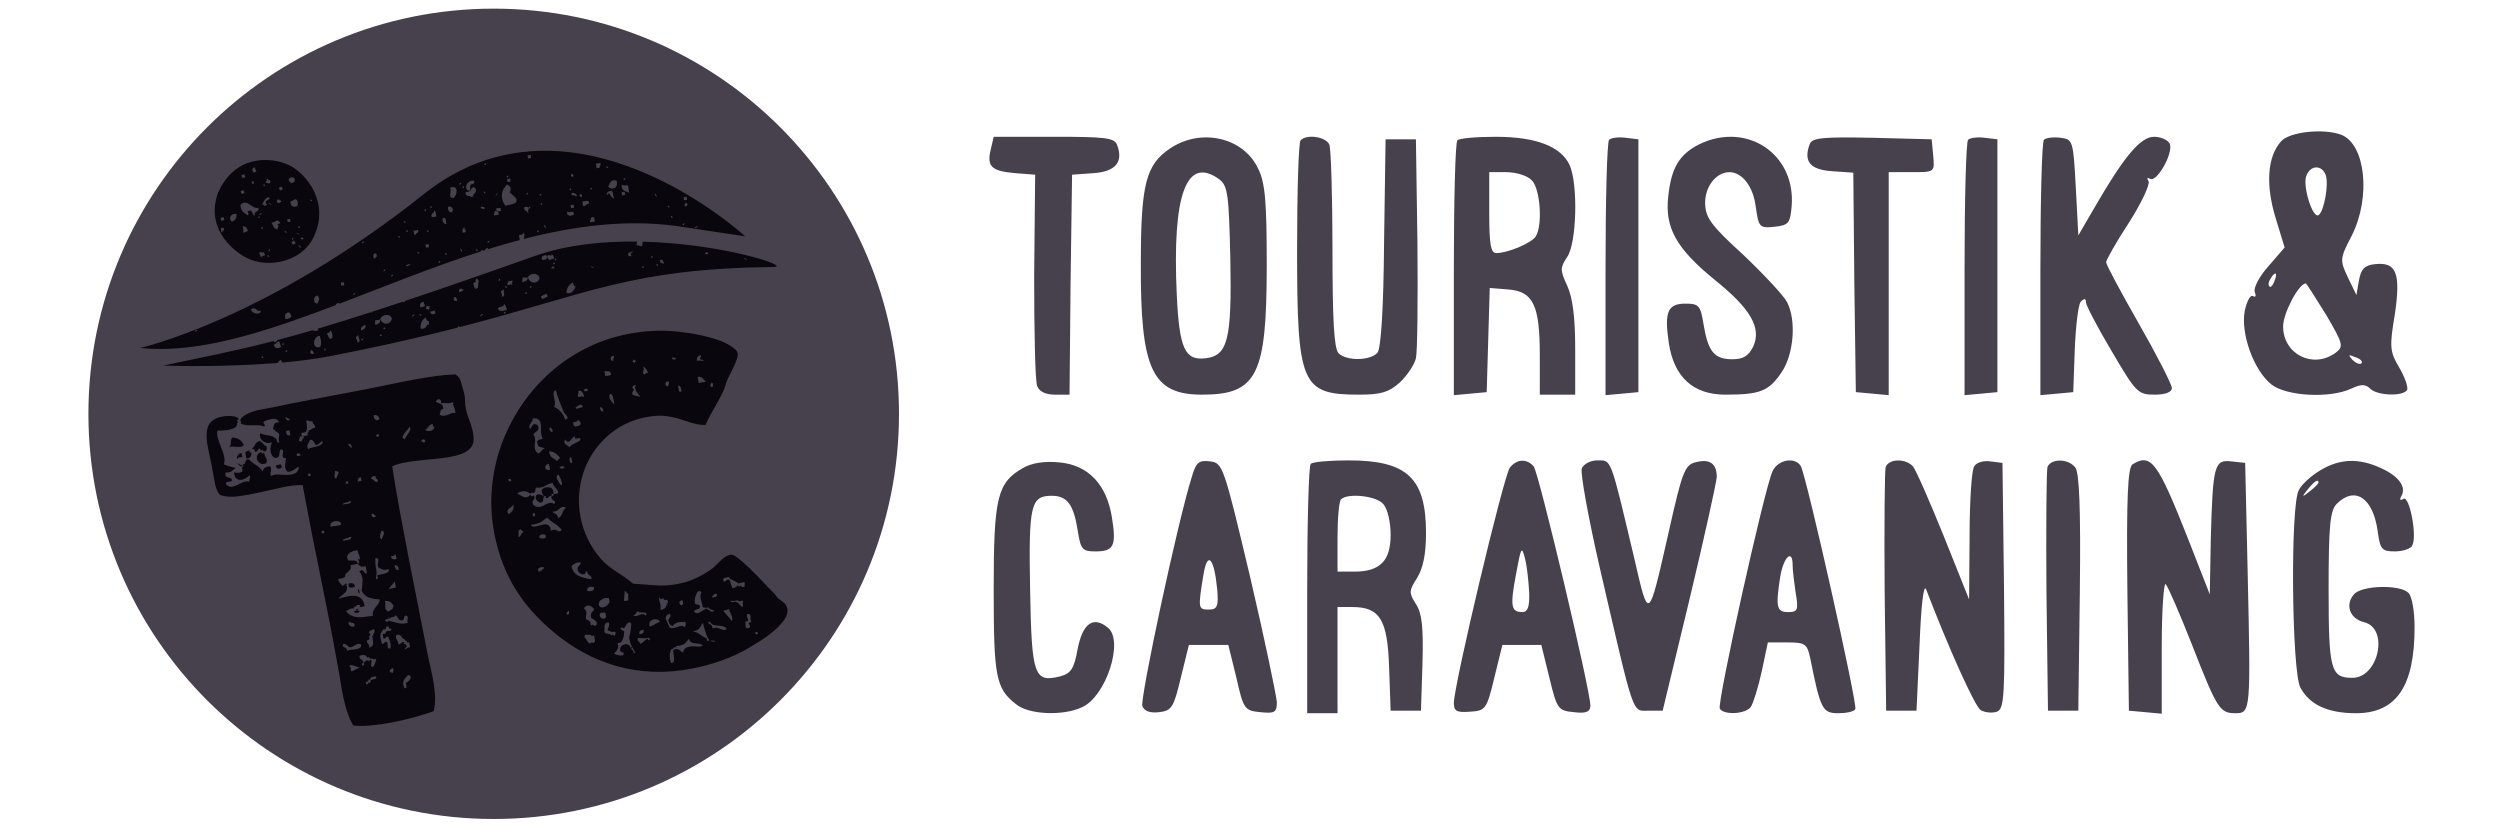 <?xml version="1.0" encoding="UTF-8" standalone="no"?><!DOCTYPE svg PUBLIC "-//W3C//DTD SVG 1.1//EN" "http://www.w3.org/Graphics/SVG/1.1/DTD/svg11.dtd"><svg width="100%" height="100%" viewBox="0 0 239 79" version="1.1" xmlns="http://www.w3.org/2000/svg" xmlns:xlink="http://www.w3.org/1999/xlink" xml:space="preserve" xmlns:serif="http://www.serif.com/" style="fill-rule:evenodd;clip-rule:evenodd;stroke-linejoin:round;stroke-miterlimit:2;"><g id="TC"><path d="M218.072,13.511c-1.305,1.45 -1.498,4.109 -0.532,7.299l0.871,2.852l-1.547,1.789c-0.87,0.967 -1.451,2.078 -1.306,2.465c0.145,0.387 0.097,0.532 -0.193,0.387c-0.242,-0.145 -0.58,0.532 -0.773,1.45c-0.387,2.175 0.87,5.656 2.562,7.009c1.45,1.112 5.559,1.354 7.638,0.387c0.918,-0.435 1.353,-0.435 1.788,0c0.677,0.677 3.094,0.774 3.529,0.145c0.145,-0.242 -0.193,-1.208 -0.725,-2.127c-0.919,-1.547 -0.967,-1.982 -0.435,-5.124c0.58,-3.964 0.145,-5.027 -1.934,-4.786c-0.967,0.097 -1.305,0.484 -1.498,1.547l-0.242,1.402l-0.822,-1.692c-0.773,-1.643 -0.773,-1.788 0.387,-4.012c1.837,-3.674 1.305,-8.701 -1.015,-9.62c-1.692,-0.628 -4.931,-0.29 -5.753,0.629Zm4.254,3.19c0.339,0.87 -0.145,3.529 -0.677,3.867c-0.58,0.339 -1.547,-2.852 -1.16,-3.77c0.387,-1.015 1.45,-1.064 1.837,-0.097Zm-4.882,10.152c-0.145,0.435 -0.387,0.676 -0.484,0.531c-0.145,-0.145 -0.096,-0.435 0.097,-0.725c0.435,-0.773 0.725,-0.628 0.387,0.194Zm4.93,3.238c1.644,2.804 1.692,3.046 0.919,3.626c-2.175,1.595 -5.027,0.145 -5.027,-2.514c-0,-1.257 1.498,-4.109 2.175,-4.109c0.048,0 0.918,1.354 1.933,2.997Zm3.384,4.641c-0.145,0.145 -0.531,0 -0.87,-0.338c-0.435,-0.484 -0.387,-0.532 0.29,-0.242c0.484,0.145 0.725,0.435 0.58,0.58Zm-131.051,-20.4c-0.386,1.596 0.097,2.031 2.369,2.224l1.885,0.145l-0.096,9.717c-0,5.317 0.096,10.054 0.29,10.489c0.193,0.532 0.821,0.822 1.691,0.822l1.402,0l0.097,-10.538l0.145,-10.49l2.03,-0.145c2.127,-0.145 2.901,-1.063 2.272,-2.707c-0.241,-0.677 -1.16,-0.773 -6.042,-0.773l-5.753,-0l-0.29,1.256Zm17.161,-0.145c-2.32,1.547 -2.804,3.433 -2.804,10.974c-0.048,10.151 1.064,12.568 5.85,12.568c5.269,0 6.187,-1.837 6.187,-12.375c0,-6.043 -0.145,-7.879 -0.822,-9.233c-1.402,-2.997 -5.462,-3.916 -8.411,-1.934Zm4.689,2.949c0.822,0.629 0.919,1.402 1.064,7.638c0.145,7.686 -0.242,9.233 -2.369,9.475c-1.982,0.241 -2.514,-0.919 -2.755,-6.14c-0.436,-9.523 0.918,-13.245 4.06,-10.973Zm7.783,-3.722c-0.193,0.145 -0.338,4.834 -0.338,10.393c-0,13.004 0.386,13.922 5.945,13.922c2.079,0 2.853,-0.241 3.868,-1.16c0.676,-0.628 1.402,-1.692 1.547,-2.32c0.145,-0.58 0.193,-5.559 0.145,-11.022l-0.145,-9.91l-2.901,0l-0.145,9.862c-0.048,6.284 -0.29,10.103 -0.628,10.538c-0.677,0.773 -2.949,0.822 -3.723,0.048c-0.435,-0.435 -0.58,-3.287 -0.58,-9.861c0,-5.124 -0.145,-9.62 -0.29,-10.055c-0.29,-0.773 -2.175,-1.063 -2.755,-0.435Zm14.986,-0c-0.194,0.145 -0.339,5.704 -0.339,12.327l0,12.037l1.595,-0.145l1.547,-0.145l0.29,-9.959l1.789,0.145c2.369,0.194 2.997,1.499 2.997,6.285l0,3.77l3.384,0l-0,-4.399c-0,-2.997 -0.242,-4.882 -0.774,-6.042c-0.676,-1.451 -0.676,-1.692 0,-2.707c0.919,-1.306 1.064,-6.961 0.242,-8.798c-0.822,-1.789 -3.239,-2.707 -7.058,-2.707c-1.837,-0 -3.528,0.145 -3.673,0.338Zm7.106,3.819c0.821,0.773 1.063,4.302 0.386,5.366c-0.386,0.628 -2.658,1.595 -3.77,1.595c-0.532,-0 -0.677,-0.822 -0.677,-3.867l-0,-3.868l1.644,0c0.918,0 2.03,0.339 2.417,0.774Zm7.396,-3.867c-0.194,0.193 -0.339,5.752 -0.339,12.375l0,12.037l1.596,-0.145l1.546,-0.145l0,-24.171l-1.208,-0.145c-0.677,-0.096 -1.402,0 -1.595,0.194Zm8.604,0.435c-1.885,0.966 -2.658,2.223 -2.949,4.979c-0.338,2.997 0.774,4.979 4.448,7.976c3.432,2.755 4.495,4.592 3.674,6.381c-0.435,0.87 -0.919,1.208 -1.982,1.208c-1.741,0 -2.321,-0.725 -2.756,-3.287c-0.29,-1.837 -0.435,-2.03 -1.74,-2.03c-1.692,-0 -2.03,0.773 -1.595,3.722c0.483,3.287 2.32,4.979 5.414,4.979c3.335,0 4.157,-0.338 5.366,-2.127c1.16,-1.692 1.45,-4.931 0.532,-6.719c-0.291,-0.58 -2.176,-2.61 -4.158,-4.496c-3.19,-2.9 -3.674,-3.625 -3.674,-5.027c0,-1.547 1.064,-2.901 2.321,-2.901c1.208,0 2.272,1.354 2.513,3.288c0.29,1.981 0.339,2.078 1.789,1.933c1.354,-0.145 1.499,-0.338 1.644,-1.933c0.435,-5.028 -4.303,-8.17 -8.847,-5.946Zm10.587,-0.049c-0.629,1.644 -0,2.466 2.078,2.611l2.079,0.145l0.097,10.49l0.145,10.49l1.595,0.145l1.547,0.145l-0,-21.319l2.224,0c2.175,0 2.175,0 2.03,-1.595l-0.145,-1.547l-5.704,-0.145c-4.641,-0.096 -5.704,0 -5.946,0.58Zm15.13,-0.386c-0.193,0.193 -0.338,5.752 -0.338,12.375l0,12.037l1.595,-0.145l1.547,-0.145l0,-24.171l-1.208,-0.145c-0.677,-0.096 -1.402,0 -1.596,0.194Zm7.251,-0c-0.193,0.193 -0.338,5.752 -0.338,12.375l0,12.037l1.595,-0.145l1.547,-0.145l0.145,-4.109c0.097,-2.272 0.339,-4.303 0.58,-4.544c0.339,-0.339 0.484,-0.29 0.484,0.048c-0,0.29 1.112,2.417 2.465,4.689c2.32,3.964 2.514,4.157 4.109,4.157c1.015,0 1.644,-0.241 1.644,-0.628c-0,-0.339 -1.402,-3.094 -3.142,-6.139c-1.741,-3.046 -3.143,-5.656 -3.143,-5.898c0,-0.193 0.967,-1.934 2.176,-3.771c1.208,-1.885 2.03,-3.673 1.885,-3.963c-0.193,-0.291 -0.145,-0.387 0.145,-0.242c0.628,0.387 2.224,-2.417 1.885,-3.336c-0.145,-0.338 -0.822,-0.676 -1.498,-0.676c-1.305,-0 -2.852,1.836 -5.704,6.767l-1.547,2.659l-0.242,-4.592c-0.242,-4.496 -0.29,-4.593 -1.45,-4.738c-0.677,-0.096 -1.402,0 -1.596,0.194Zm-97.599,31.373c-2.465,1.401 -2.804,2.803 -2.804,11.601c0,8.315 0.194,9.475 2.127,10.974c1.209,1.015 4.496,1.16 6.333,0.29c2.272,-1.016 4.012,-6.333 2.465,-7.59c-1.402,-1.16 -2.417,-0.435 -2.9,2.03c-0.339,1.886 -0.629,2.321 -1.644,2.611c-2.513,0.628 -2.755,-0 -2.9,-8.315c-0.145,-8.073 0.048,-8.943 2.078,-8.943c1.451,0 2.079,0.822 2.466,3.287c0.29,1.837 0.435,2.031 1.692,2.031c1.74,-0 2.03,-0.484 1.595,-3.191c-0.483,-3.19 -2.272,-5.075 -5.027,-5.317c-1.402,-0.145 -2.659,0.048 -3.481,0.532Zm16.146,0.821c-1.354,4.254 -4.979,21.27 -4.738,21.947c0.194,0.483 0.725,0.677 1.596,0.58c1.208,-0.145 1.401,-0.435 2.078,-3.287l0.774,-3.142l3.77,-0l0.774,3.142c0.676,2.997 0.773,3.142 2.32,3.287c1.354,0.145 1.547,0 1.547,-0.967c-0.048,-0.628 -1.16,-5.994 -2.562,-11.988c-2.514,-10.587 -2.61,-10.877 -3.819,-11.022c-1.063,-0.145 -1.354,0.097 -1.74,1.45Zm2.417,10.78c0.145,1.644 -0,1.934 -0.822,1.934c-1.015,-0 -1.015,-0.145 -0.483,-3.384c0.386,-2.272 1.015,-1.547 1.305,1.45Zm8.943,-11.988c-0.194,0.145 -0.339,5.607 -0.339,12.085l0,11.747l2.901,-0l-0,-10.152l1.402,0c2.658,0 3.384,1.209 3.529,5.801l0.145,4.109l2.9,0l0.145,-4.544c0.097,-3.432 -0.048,-4.786 -0.628,-5.656c-0.677,-1.063 -0.677,-1.257 0.096,-2.465c0.58,-0.919 0.87,-2.272 0.87,-4.302c0,-5.27 -1.788,-6.962 -7.396,-6.962c-1.837,0 -3.48,0.145 -3.625,0.339Zm6.961,3.867c0.387,0.435 0.677,1.74 0.677,2.901c-0,2.513 -1.016,3.528 -3.481,3.528l-1.595,0l-0,-3.287c-0,-1.837 0.145,-3.48 0.338,-3.625c0.629,-0.629 3.432,-0.339 4.061,0.483Zm12.085,-3.529c-0.58,0.677 -5.366,20.835 -5.366,22.527c0,0.773 0.29,0.918 1.547,0.822c1.499,-0.097 1.595,-0.242 2.32,-3.239l0.774,-3.142l3.722,-0l0.773,3.142c0.726,2.997 0.822,3.142 2.369,3.287c1.16,0.145 1.547,-0.048 1.547,-0.628c0,-1.499 -4.931,-22.237 -5.414,-22.865c-0.677,-0.774 -1.595,-0.726 -2.272,0.096Zm1.837,11.989c0.048,1.305 -0.145,1.837 -0.629,1.837c-1.111,-0 -1.208,-0.532 -0.628,-3.626c0.483,-2.61 0.532,-2.755 0.87,-1.45c0.194,0.773 0.339,2.272 0.387,3.239Zm5.027,-11.892c-0.145,0.435 0.629,4.737 1.741,9.571c3.335,14.406 3.045,13.584 4.64,13.584l1.354,0l2.562,-10.635c1.402,-5.849 2.562,-11.118 2.61,-11.698c0,-1.305 -0.677,-1.789 -2.078,-1.402c-0.967,0.242 -1.257,1.015 -2.466,6.429c-2.03,8.943 -1.933,8.846 -3.384,2.562c-2.272,-9.571 -2.127,-9.185 -3.48,-9.185c-0.677,0 -1.305,0.339 -1.499,0.774Zm18.225,0.29c-0.822,1.885 -5.318,22.188 -5.028,22.672c0.387,0.628 2.417,0.531 2.949,-0.145c0.242,-0.339 0.725,-1.886 1.063,-3.433l0.581,-2.755l1.885,0c1.692,0 1.885,0.145 2.175,1.547c0.967,4.834 1.16,5.221 2.659,5.221c0.773,-0 1.498,-0.145 1.643,-0.387c0.242,-0.387 -4.689,-22.382 -5.22,-23.252c-0.58,-0.918 -2.224,-0.58 -2.707,0.532Zm1.933,8.943c0,0.483 0.145,1.692 0.29,2.659c0.29,1.643 0.194,1.837 -0.725,1.837c-1.112,-0 -1.208,-0.484 -0.725,-3.529c0.338,-1.789 1.16,-2.514 1.16,-0.967Zm8.895,-9.378c-0.097,0.338 -0.145,5.704 -0.097,11.94l0.145,11.36l2.901,0l0.29,-6.284c0.145,-3.674 0.386,-5.898 0.628,-5.318c2.127,5.559 4.641,11.167 5.221,11.554c0.435,0.241 1.112,0.29 1.547,0.145c0.725,-0.29 0.773,-1.499 0.677,-12.037l-0.145,-11.747l-1.161,-0.145c-0.628,-0.097 -1.353,0.097 -1.546,0.484c-0.242,0.338 -0.436,3.335 -0.436,6.671l-0.048,6.042l-2.417,-6.042c-1.353,-3.336 -2.659,-6.333 -2.949,-6.671c-0.676,-0.774 -2.272,-0.774 -2.61,0.048Zm15.469,-0c-0.097,0.338 -0.145,5.704 -0.097,11.94l0.145,11.36l2.901,0l0.145,-11.312c0.096,-7.928 -0.049,-11.505 -0.435,-11.94c-0.677,-0.87 -2.321,-0.87 -2.659,-0.048Zm8.121,-0.242c-0.435,0.339 -0.58,3.046 -0.483,11.989l0.145,11.553l1.595,0.145l1.547,0.145l-0,-6.381c-0,-3.577 0.193,-6.236 0.387,-5.994c0.241,0.29 1.353,2.852 2.513,5.801c2.417,6.187 2.659,6.526 4.158,6.526c1.45,-0 1.45,-0.242 1.16,-13.294l-0.242,-10.635l-1.305,-0.145c-1.644,-0.193 -1.789,0.339 -1.982,7.396l-0.097,5.318l-2.078,-5.318c-2.901,-7.348 -3.529,-8.218 -5.318,-7.106Zm17.934,0.58c-0.821,0.484 -1.788,1.354 -2.03,1.886c-0.822,1.498 -0.677,17.209 0.145,18.852c0.87,1.644 2.611,2.466 5.318,2.466c3.867,-0 5.607,-2.562 5.607,-8.218c0,-1.499 -0.242,-2.949 -0.58,-3.287c-0.822,-0.822 -4.496,-0.725 -5.221,0.145c-0.87,1.015 -0.387,2.32 0.967,2.658c2.417,0.581 1.402,5.318 -1.112,5.318c-2.078,-0 -2.272,-0.725 -2.272,-8.508c0,-6.043 0.145,-7.493 0.774,-8.121c1.74,-1.741 3.48,-0.58 3.915,2.61c0.242,1.74 0.387,1.934 1.644,1.934c0.725,-0 1.498,-0.242 1.643,-0.532c0.532,-0.822 -0.241,-4.834 -0.821,-4.496c-0.29,0.194 -0.387,0.097 -0.242,-0.193c0.58,-0.87 -0.145,-1.934 -1.837,-2.707c-2.127,-1.015 -4.012,-0.967 -5.898,0.193Zm-0.145,1.16c0,0.097 -0.386,0.484 -0.821,0.822c-0.774,0.629 -0.822,0.58 -0.194,-0.193c0.629,-0.774 1.015,-1.015 1.015,-0.629Zm-174.45,32.156c21.399,-0 38.746,-17.342 38.746,-38.735c-0,-21.392 -17.347,-38.734 -38.746,-38.734c-21.399,-0 -38.746,17.342 -38.746,38.734c0,21.393 17.347,38.735 38.746,38.735Z" style="fill:#47414d;fill-rule:nonzero;"/><path d="M27.69,15.814c-1.547,-0.778 -5.145,-1.209 -6.85,2.622c-1.159,3.219 1.157,5.375 2.679,6.188c2,1.069 5.303,0.479 6.465,-1.957c1.596,-3.344 -0.748,-6.074 -2.294,-6.853Zm-6.398,6.378c-0.06,0.08 -0.186,-0.072 -0.156,-0.114c0.005,-0.007 0.012,-0.01 0.017,-0.014l-0.039,-0.256l0.269,-0.041l0.041,0.27l-0.201,0.031c0.047,0.029 0.089,0.097 0.069,0.124Zm-0.126,-1.072l-0.088,-0.282l0.281,-0.088l0.088,0.282l-0.281,0.088Zm8.498,-2.014c0.059,-0.081 0.187,0.071 0.155,0.114c-0.058,0.08 -0.186,-0.071 -0.155,-0.114Zm-1.041,2.504c0.102,0.034 -0.012,0.216 -0.068,0.198c-0.101,-0.035 0.012,-0.216 0.068,-0.198Zm-0.478,-4.223l-0.265,0.131c-0.857,-0.478 0.534,-0.93 0.265,-0.131Zm-2.657,-0.263c0.043,-0.059 0.121,0.003 0.148,0.059c0.272,-0.046 0.4,0.573 -0.264,0.263c0.054,-0.109 0.109,-0.175 0.164,-0.215c-0.038,-0.034 -0.064,-0.085 -0.048,-0.107Zm-0.17,0.57c-0.001,0.158 -0.123,0.096 -0.135,0.021c0.003,-0.157 0.124,-0.096 0.135,-0.021Zm0.459,1.21c0.028,0.29 -0.642,0.214 -0.247,0.695l-0.281,0.09c-0.01,-0.129 -0.097,-0.117 -0.184,-0.098c0.116,-0.308 0.37,-0.852 0.712,-0.687Zm-0.684,2.963c-0.162,0.049 -0.139,-0.096 -0.066,-0.132c0.163,-0.049 0.14,0.097 0.066,0.132Zm-0.055,-1.492c0.016,0.131 -0.15,0.129 -0.249,0.176c-0.016,-0.133 0.149,-0.131 0.249,-0.176Zm-0.719,-4.386l0.197,0.397l-0.264,0.132c-0.176,-0.243 -0.178,-0.427 0.067,-0.529Zm-0.181,1.342c0.175,0.006 0.177,0.249 0.041,0.27c-0.101,-0.106 -0.2,-0.215 -0.041,-0.27Zm-0.81,-0.683l0.131,0.263l-0.265,0.132l-0.132,-0.264l0.266,-0.131Zm-0.072,1.517l0.131,0.265l-0.264,0.13l-0.131,-0.264l0.264,-0.131Zm-1.102,3.029c-0.414,-0.463 0.081,-0.856 0.464,-0.726c-0.006,0.293 -0.018,0.583 -0.464,0.726Zm1.156,1.064c-0.135,-0.228 0.023,-0.359 -0.131,-0.595c0.248,-0.083 0.415,0.079 0.528,0.398l-0.397,0.197Zm1.074,-1.645c-0.284,0.006 -0.205,-0.484 -0.489,-0.477c-0.537,0.059 0.076,0.201 -0.207,0.445c-0.333,-0.199 -0.665,-0.399 -0.706,-0.996c0.692,-0.651 1.022,0.402 1.702,0.291c0.174,0.446 -0.521,0.255 -0.3,0.737Zm0.425,0.074c0.081,0.059 -0.071,0.186 -0.113,0.156c-0.081,-0.061 0.071,-0.189 0.113,-0.156Zm0.144,3.885l-0.196,-0.394c0.193,-0.145 0.289,0.011 0.461,-0.066l0.132,0.266l-0.397,0.194Zm0.594,-0.128c0.035,-0.104 0.216,0.011 0.198,0.065c-0.034,0.103 -0.216,-0.011 -0.198,-0.065Zm0.16,-0.411c-0.101,-0.035 0.013,-0.217 0.068,-0.198c0.102,0.034 -0.012,0.215 -0.068,0.198Zm0.073,-4.52c-0.488,-0.365 0.581,0.192 0,0Zm0.817,1.993c0.072,0.212 -0.092,0.251 -0.073,0.427c-0.164,-0.02 -0.242,-0.07 -0.259,-0.149c-0.016,0.006 -0.029,0.015 -0.048,0.021l-0.263,-0.53c0.482,0.011 0.506,-0.493 0.857,0.069c-0.178,0.032 -0.25,0.099 -0.299,0.175l0.085,-0.013Zm0.324,-2.254c-0.56,0.568 -0.648,-0.597 0,0Zm-0.139,-1.028l-0.133,-0.263l0.265,-0.132l0.132,0.266l-0.264,0.129Zm0.423,3.913c0.035,-0.1 0.217,0.012 0.198,0.068c-0.035,0.101 -0.215,-0.013 -0.198,-0.068Zm0.3,-0.902l-0.043,-0.27l0.27,-0.042l0.042,0.27l-0.269,0.042Zm0.782,-2.19c0.201,0.15 0.25,0.47 0.104,0.675c-0.412,0.128 -0.619,-0.025 -0.623,-0.457c0.245,-0.021 0.259,-0.209 0.519,-0.218Zm-0.332,3.873c-0.102,-0.035 0.012,-0.217 0.068,-0.2c0.102,0.036 -0.013,0.217 -0.068,0.2Zm0.038,0.476l-0.13,-0.265l0.265,-0.13l0.131,0.264l-0.266,0.131Zm0.508,-1.069c0.396,0.402 -0.503,-0.256 0,-0Zm0.021,1.137c0.131,-0.061 0.183,0.111 0.264,0.198c-0.131,0.062 -0.184,-0.111 -0.264,-0.198Zm0.483,-0.657c-0.03,0.205 -0.121,0.004 -0.27,0.042c0.007,-0.176 0.246,-0.179 0.27,-0.042Zm5.553,10.642c3.564,-0.739 6.578,-1.452 9.206,-2.127c-0.013,-0.068 0.086,-0.169 0.128,-0.148c0.043,0.024 0.037,0.07 0.012,0.112c12.528,-3.231 16.342,-5.592 30.041,-5.761c1.822,-0.022 -4.838,-2.231 -12.501,-2.42c-0.002,0.13 -0.06,0.281 -0.061,0.428c-0.197,0.041 -0.323,-0.129 -0.526,-0.067c0.008,-0.126 0.007,-0.255 0.045,-0.371c-3.307,-0.04 -6.764,0.312 -9.786,1.384c-4.995,1.774 -9.051,3.177 -12.436,4.307c0.015,0.036 -0.006,0.088 -0.048,0.107c-0.094,0.03 -0.121,-0.009 -0.117,-0.052c-1.042,0.348 -2.019,0.67 -2.94,0.967c0.01,0.018 0.015,0.035 0.009,0.047c-0.029,0.054 -0.092,0.033 -0.136,-0.006c-1.916,0.618 -3.585,1.136 -5.081,1.58l0.07,0.14c-0.215,0.094 -0.399,0.095 -0.553,0.001c-1.24,0.363 -2.361,0.674 -3.405,0.949c0.002,0.026 0.007,0.052 0.021,0.083l-0.264,0.131c-0.041,-0.051 -0.058,-0.094 -0.065,-0.133c-3.777,0.982 -6.583,1.502 -10.583,2.354c-0,-0 0.064,0.001 0.175,0.005c0.013,-0.01 0.026,-0.019 0.036,-0.015c0.009,0.004 0.008,0.011 0.014,0.016c1.08,0.032 5.923,0.14 10.764,-0.262c0.016,-0.125 0.109,-0.223 0.285,-0.292l0.128,0.257c1.602,-0.143 3.193,-0.344 4.634,-0.624c0.951,-0.186 1.9,-0.376 2.848,-0.572c-0.004,-0.009 -0.006,-0.019 -0.013,-0.029c0.037,-0.01 0.069,-0.003 0.099,0.011Zm36.692,-8.656c-0.488,-0.367 0.58,0.193 0,-0Zm-3.56,-0.591c0.002,0.225 -0.128,0.025 -0.282,0.089c-0.021,-0.188 0.234,-0.231 0.282,-0.089Zm-4.2,1.009c-0.122,0.009 -0.182,-0.098 -0.325,-0.053l-0.089,-0.283c0.28,-0.159 0.332,0.118 0.414,0.336Zm-0.748,0.079c0.051,-0.095 0.213,0.046 0.185,0.097c-0.05,0.096 -0.212,-0.046 -0.185,-0.097Zm-0.38,-0.812c0.096,0.049 -0.044,0.211 -0.096,0.186c-0.096,-0.052 0.045,-0.213 0.096,-0.186Zm-0.854,0.96c0.101,0.035 -0.013,0.216 -0.066,0.198c-0.103,-0.035 0.011,-0.216 0.066,-0.198Zm-1.254,-1.267c0.028,-0.073 0.139,-0.118 0.205,-0.178c0.053,0.116 -0.077,0.171 -0.168,0.239c0.026,0.056 0.048,0.137 0.064,0.255c-0.506,0.106 -0.271,-0.511 -0.101,-0.316Zm-11.983,5.802c-0.167,0.025 -0.121,-0.116 -0.043,-0.14c0.168,-0.023 0.122,0.117 0.043,0.14Zm2.044,-1.876c-0.169,0.023 -0.124,-0.117 -0.044,-0.141c0.168,-0.023 0.122,0.117 0.044,0.141Zm0.431,-0.599c-0.167,0.023 -0.123,-0.117 -0.043,-0.141c0.167,-0.023 0.122,0.118 0.043,0.141Zm1.983,-1.812c-0.05,-0.183 0.196,-0.265 0.265,-0.131c0.036,0.221 -0.123,0.043 -0.265,0.131Zm3.874,-0.106c-0.54,-0.286 0.603,0.099 0,0Zm-1.831,1.431c0.049,0.205 0.101,0.407 0.273,0.378c-0.147,0.293 -0.43,0.822 -0.899,0.591c0.033,-0.414 0.21,-0.754 0.626,-0.969Zm-1.611,-2.296c0.094,0.049 -0.046,0.212 -0.099,0.185c-0.094,-0.05 0.048,-0.212 0.099,-0.185Zm-0.179,0.535c-0.167,0.025 -0.121,-0.115 -0.043,-0.14c0.167,-0.024 0.122,0.118 0.043,0.14Zm-0.266,-0.793c0.014,-0.034 0.007,-0.078 -0.003,-0.125c0.172,-0.03 0.197,0.22 0.272,0.379c-0.111,0.063 -0.187,0.056 -0.241,0.013c-0.208,0.463 -0.848,-0.563 -0.028,-0.267Zm-0.445,-0.026c0.115,0.323 -0.202,0.478 -0.462,0.393c-0.116,-0.325 0.201,-0.479 0.462,-0.393Zm-0.034,3.645l0.13,0.265l-0.527,0.262l-0.133,-0.265l0.53,-0.262Zm-0.652,-1.475c-0.197,0.593 -0.94,0.555 -1.119,-0.115c0.251,-0.411 1.009,-0.431 1.119,0.115Zm-1.614,-0.098c0.136,0.04 0.274,0.076 0.467,0.01c0.043,0.258 -0.141,0.396 -0.477,0.456c-0.11,-0.214 0.059,-0.284 0.01,-0.466Zm-1.427,0.438c0.084,-0.067 0.151,-0.079 0.205,-0.06c0.067,-0.029 0.145,-0.052 0.236,-0.069c0.017,0.106 -0.004,0.189 -0.057,0.258c0.026,0.045 0.051,0.093 0.076,0.138c-0.083,0.02 -0.148,-0.021 -0.225,-0.023c-0.073,0.037 -0.162,0.066 -0.269,0.085c-0.019,-0.11 0.006,-0.196 0.064,-0.266l-0.03,-0.063Zm-0.068,0.529c-0.035,0.104 -0.217,-0.012 -0.199,-0.066c0.036,-0.101 0.217,0.012 0.199,0.066Zm-0.272,0.201c-0.192,0.174 0.249,0.679 -0.246,0.696c0.168,-0.317 -0.38,-0.49 0.246,-0.696Zm-0.428,-1.01c0.102,0.034 -0.013,0.215 -0.067,0.198c-0.103,-0.036 0.011,-0.217 0.067,-0.198Zm0.373,2.423c0.204,-0.016 0.227,0.316 0.315,0.522c-0.31,0.145 -0.546,0.145 -0.748,0.077c-0.399,-0.483 0.594,-0.239 0.433,-0.599Zm-1.995,0.919c0.038,0.138 -0.138,0.163 -0.238,0.228c-0.038,-0.137 0.138,-0.163 0.238,-0.228Zm-0.36,-3.019c-0.038,0.015 -0.072,0.025 -0.103,0.029c0.081,0.216 -0.02,0.337 -0.004,0.518c-0.381,0.275 -0.347,-0.236 -0.459,-0.476l0.282,-0.089c-0.148,-0.16 0.102,-0.614 0.284,0.018Zm-1.681,0.58c0.013,0.127 0.097,0.114 0.186,0.097c0.029,0.171 -0.22,0.198 -0.379,0.272c-0.127,-0.224 0.026,-0.3 0.193,-0.369Zm-0.406,1.205c-0.674,0.107 -0.153,-0.889 0,-0Zm-2.157,0.912l0.089,0.283c-0.269,0.136 -0.452,0.108 -0.513,-0.15l0.424,-0.133Zm-0.782,-0.45c0.121,-0.012 0.184,0.096 0.324,0.051c0.009,0.123 -0.097,0.184 -0.052,0.327c-0.123,0.008 -0.185,-0.098 -0.325,-0.053c-0.01,-0.124 0.096,-0.185 0.053,-0.325Zm0.235,1.452c-0.012,0.041 -0.026,0.081 -0.04,0.121c0.044,0.041 0.067,0.106 0.051,0.205l-0.158,0.048c-0.125,0.244 -0.32,0.451 -0.647,0.35c-0.032,-0.413 0.089,-0.778 0.466,-1.054c0.082,0.194 0.164,0.385 0.328,0.33Zm-0.509,-1.832l0.133,0.423l-0.423,0.132c-0.123,-0.299 -0.026,-0.485 0.29,-0.555Zm-0.396,1.207c0.049,-0.097 0.21,0.045 0.184,0.096c-0.049,0.096 -0.211,-0.045 -0.184,-0.096Zm-0.475,-0.011c0.038,0.14 -0.139,0.163 -0.238,0.229c-0.039,-0.138 0.137,-0.163 0.238,-0.229Zm-3.18,2.076c-0.162,0.049 -0.14,-0.096 -0.065,-0.132c0.163,-0.05 0.139,0.096 0.065,0.132Zm0.332,-0.66c-0.161,0.049 -0.138,-0.095 -0.065,-0.132c0.163,-0.049 0.14,0.098 0.065,0.132Zm0.688,-1.017c-0.101,0.616 -0.842,0.696 -1.122,0.062c0.183,-0.446 0.929,-0.584 1.122,-0.062Zm-1.609,0.157c0.141,0.017 0.284,0.031 0.463,-0.065c0.083,0.248 -0.078,0.415 -0.399,0.527c-0.143,-0.195 0.014,-0.291 -0.064,-0.462Zm-1.278,1.952c-0.096,-0.051 0.045,-0.212 0.096,-0.185c0.096,0.051 -0.045,0.212 -0.096,0.185Zm0.352,-1.493c0.083,0.249 -0.078,0.414 -0.398,0.527c-0.083,-0.247 0.078,-0.414 0.398,-0.527Zm-9.746,3.131c-0.05,0.096 -0.212,-0.047 -0.185,-0.097c0.05,-0.095 0.212,0.046 0.185,0.097Zm0.995,-1.246c0.258,-0.062 0.242,-0.267 0.518,-0.318l0.177,0.565c-0.356,0.154 -0.623,0.137 -0.695,-0.247Zm0.85,0.053c-0.102,-0.035 0.012,-0.218 0.068,-0.197c0.102,0.033 -0.012,0.216 -0.068,0.197Zm0.303,0.667c-0.095,-0.049 0.045,-0.21 0.097,-0.183c0.096,0.05 -0.046,0.211 -0.097,0.183Zm2.693,0.154c-0.65,0.213 -0.291,-0.853 -0,-0Zm0.573,-0.64c-0.816,0.233 -0.701,-1.037 -0.027,-1.074c0.151,0.432 0.18,0.803 0.027,1.074Zm0.414,0.336c-0.096,-0.051 0.045,-0.211 0.097,-0.186c0.096,0.051 -0.046,0.212 -0.097,0.186Zm0.247,-1.627l0.271,-0.135c-0.026,-0.065 0.08,-0.175 0.123,-0.153c0.044,0.023 0.037,0.069 0.014,0.109c0.173,0.238 0.071,0.383 0.118,0.578c-0.332,0.33 -0.379,-0.178 -0.526,-0.399Zm2.902,0.868c0.115,-0.339 -0.453,-0.424 0.133,-0.726c-0.162,0.202 0.352,0.633 -0.133,0.726Z" style="fill:#0a060d;fill-rule:nonzero;"/><path d="M40.516,18.558c-15.097,12.023 -27.126,14.708 -27.126,14.708c4.88,0.512 10.409,-1.052 16.307,-3.201c0.003,-0.021 0.003,-0.044 -0.001,-0.067c0.027,0.015 0.045,0.029 0.066,0.044c0.773,-0.283 1.545,-0.571 2.314,-0.863c0.056,-0.145 0.171,-0.242 0.357,-0.203c0.006,0.023 0.005,0.043 0.009,0.063c4.38,-1.673 8.932,-3.535 13.547,-5.008c-0.025,-0.069 0.105,-0.171 0.145,-0.141c0.034,0.023 0.029,0.06 0.011,0.092c0.086,-0.027 0.172,-0.055 0.258,-0.081c-0.01,-0.015 -0.017,-0.032 -0.021,-0.049c0.118,-0.111 0.235,-0.217 0.292,-0.045c-0.001,0.003 -0.002,0.005 -0.001,0.008c1.003,-0.311 2.008,-0.601 3.016,-0.867l-0.073,-0.48c0.208,-0.019 0.416,-0.037 0.413,-0.212c0.126,-0.01 0.147,0.356 0.022,0.596c4.839,-1.245 9.714,-1.886 14.498,-1.261l6.689,1.001c-0,0 -16.558,-15.312 -30.722,-4.034Zm-21.852,13.148c-0.087,-0.064 0.076,-0.202 0.124,-0.168c0.087,0.064 -0.078,0.203 -0.124,0.168Zm5.341,-2.167c0.52,-0.24 0.471,0.299 0.92,0.156c0.046,0.463 -0.907,0.344 -0.92,-0.156Zm3.29,0.976c-0.1,-0.376 -0.044,-0.636 0.348,-0.651c0.094,0.106 0.188,0.213 0.212,0.415c-0.112,0.133 -0.305,0.208 -0.56,0.236Zm3.051,-1.504c-0.452,0.042 -0.427,-0.739 0.033,-0.753c0.232,0.434 0.129,0.376 -0.033,0.753Zm8.628,-7.006c0.086,0.063 -0.077,0.202 -0.123,0.167c-0.087,-0.062 0.077,-0.202 0.123,-0.167Zm-6.351,5.311l-0.045,-0.293l0.292,-0.045l0.045,0.292l-0.292,0.046Zm1.179,0.864c-0.087,-0.065 0.077,-0.202 0.124,-0.168c0.087,0.063 -0.078,0.202 -0.124,0.168Zm0.832,-4.93c-0.087,-0.064 0.076,-0.203 0.123,-0.168c0.088,0.063 -0.077,0.202 -0.123,0.168Zm1.268,1.46c-0.274,0.101 -0.317,-0.633 0.079,-0.461l0.044,0.292c-0.128,-0.007 -0.129,0.078 -0.123,0.169Zm0.785,1.223c-0.086,-0.064 0.077,-0.201 0.125,-0.168c0.085,0.064 -0.079,0.203 -0.125,0.168Zm0.728,0.496c-0.087,-0.065 0.077,-0.204 0.124,-0.169c0.086,0.063 -0.078,0.202 -0.124,0.169Zm0.829,-3.726c-0.064,0.089 -0.203,-0.077 -0.168,-0.123c0.065,-0.087 0.202,0.077 0.168,0.123Zm0.359,-1.549c0.065,-0.086 0.202,0.078 0.168,0.125c-0.063,0.087 -0.202,-0.078 -0.168,-0.125Zm0.206,4.303c-0.001,-0.175 0.248,-0.165 0.416,-0.215c0.003,0.176 -0.247,0.166 -0.416,0.215Zm0.929,-2.982c-0.173,0.002 -0.163,-0.248 -0.213,-0.415l0.439,-0.068c0.13,0.312 -0.247,0.251 -0.226,0.483Zm0.338,1.746c-0.064,0.087 -0.203,-0.077 -0.169,-0.123c0.064,-0.087 0.203,0.077 0.169,0.123Zm5.251,-6.941c0.092,0.243 -0.07,0.294 -0.246,0.339c-0.267,0.062 -0.014,0.507 -0.202,0.628c-0.602,-0.075 -0.297,-1.088 0.448,-0.967Zm-0.964,0.598c-0.002,0.169 -0.133,0.104 -0.146,0.022c0.004,-0.168 0.135,-0.103 0.146,-0.022Zm0.045,3.877c0.087,0.066 -0.077,0.204 -0.123,0.169c-0.088,-0.064 0.076,-0.202 0.123,-0.169Zm-3.528,0.268c0.171,0.002 0.105,0.134 0.022,0.146c-0.168,-0.004 -0.104,-0.136 -0.022,-0.146Zm-0.3,-1.91c0.003,-0.169 0.134,-0.103 0.147,-0.022c-0.002,0.169 -0.134,0.103 -0.147,0.022Zm0.146,3.565l-0.046,-0.293l0.291,-0.045l0.046,0.292l-0.291,0.046Zm0.414,-3.8c-0.086,-0.065 0.078,-0.203 0.123,-0.168c0.089,0.064 -0.075,0.201 -0.123,0.168Zm0.144,0.889c-0.166,-0.383 0.246,-0.339 0.202,-0.629c0.206,0.013 0.178,0.345 0.237,0.561l-0.439,0.068Zm0.656,4.358c-0.088,-0.065 0.077,-0.203 0.123,-0.17c0.086,0.065 -0.076,0.204 -0.123,0.17Zm0.617,-0.843c0.002,-0.169 0.133,-0.103 0.145,-0.023c-0.002,0.171 -0.133,0.105 -0.145,0.023Zm-0.259,-3.397c0.416,-0.215 0.307,0.286 0.381,0.539c-0.262,0.003 -0.373,-0.2 -0.381,-0.539Zm0.896,-0.576c-0.263,0.004 -0.372,-0.2 -0.383,-0.539c0.445,-0.138 0.58,0.286 0.383,0.539Zm0.138,-1.374c-0.593,-0.062 -0.101,-0.501 -0.305,-1c0.893,-0.287 0.672,0.795 0.305,1Zm0.66,4.848c0.141,-0.018 0.139,0.161 0.19,0.27c-0.143,0.018 -0.14,-0.161 -0.19,-0.27Zm-0.057,-6.128c-0.087,-0.065 0.078,-0.203 0.123,-0.169c0.088,0.064 -0.076,0.203 -0.123,0.169Zm0.302,4.586l-0.044,-0.293l0.292,-0.045l0.045,0.292l-0.293,0.046Zm1.023,-3.455l-0.291,0.045l-0.015,-0.101c-0.148,0.027 -0.297,0.002 -0.413,-0.108c-0.165,-0.362 0.228,-0.23 0.393,-0.359c0.14,-0.112 0.095,-0.365 0.392,-0.362c0.324,0.198 0.176,0.53 -0.092,0.712l0.026,0.173Zm0.403,5.188c-0.063,0.088 -0.203,-0.077 -0.168,-0.123c0.064,-0.087 0.203,0.076 0.168,0.123Zm3.154,-6.623l-0.292,0.045l-0.044,-0.292l0.291,-0.045l0.045,0.292Zm-0.235,-0.561c0.086,0.064 -0.078,0.203 -0.125,0.168c-0.086,-0.064 0.077,-0.204 0.125,-0.168Zm-1.067,1.807c-0.435,0.429 0.278,-0.544 -0,-0Zm-1.582,1.304c0.066,-0.277 0.262,-0.064 0.437,-0.067c-0.066,0.276 -0.262,0.061 -0.437,0.067Zm0.472,-1.442c-0.063,0.087 -0.202,-0.076 -0.169,-0.123c0.064,-0.087 0.204,0.078 0.169,0.123Zm-0.078,-2.688c-0.088,-0.064 0.076,-0.202 0.123,-0.167c0.088,0.062 -0.077,0.203 -0.123,0.167Zm0.301,7.433c-0.085,-0.064 0.077,-0.202 0.125,-0.168c0.086,0.064 -0.078,0.203 -0.125,0.168Zm0.607,-2.608c-0.078,-0.23 0.1,-0.272 0.078,-0.46c0.124,0.01 0.169,0.124 0.316,0.101l0.044,0.292l-0.438,0.067Zm0.181,-0.66l0.437,-0.067l0.045,0.292c-0.285,0.094 -0.46,0.041 -0.482,-0.225Zm1.905,-0.572c-0.331,0.178 -0.372,0.155 -1,0.305c-0.448,-0.55 -0.468,-1.339 -0.028,-1.809l-0.002,0c0.159,-0.27 0.288,-0.227 0.332,-0.13c0.227,0.101 0.245,0.499 0.102,0.681c0.25,0.252 0.869,0.53 0.596,0.953Zm10.362,-2.329c0.171,0.003 0.105,0.134 0.024,0.146c-0.171,-0.002 -0.104,-0.135 -0.024,-0.146Zm-1.716,-1.103c0.065,-0.086 0.203,0.078 0.169,0.124c-0.064,0.086 -0.201,-0.077 -0.169,-0.124Zm-1.398,2.017c0.088,0.065 -0.076,0.204 -0.123,0.168c-0.087,-0.063 0.078,-0.202 0.123,-0.168Zm-1.881,-1.338c0.111,0.116 0.218,0.234 0.046,0.291c-0.19,-0.008 -0.192,-0.267 -0.046,-0.291Zm-0.09,1.484c-0.004,0.17 -0.135,0.104 -0.147,0.023c0.001,-0.17 0.134,-0.104 0.147,-0.023Zm-4.132,0.337c0.088,0.065 -0.077,0.203 -0.123,0.167c-0.087,-0.063 0.078,-0.201 0.123,-0.167Zm0.071,1.938c-0.1,0.011 -0.127,-0.072 -0.153,-0.159c-0.156,-0.048 -0.27,-0.152 -0.298,-0.376c0.457,-0.192 0.524,0.105 0.386,0.346c0.026,0.057 0.039,0.132 0.065,0.189Zm0.02,-0.448c-0.087,-0.065 0.077,-0.202 0.123,-0.169c0.087,0.064 -0.077,0.203 -0.123,0.169Zm-0.075,-4.77l-0.047,-0.291l0.292,-0.046l0.047,0.292l-0.292,0.045Zm1.031,7.025c-0.063,0.087 -0.204,-0.077 -0.169,-0.123c0.064,-0.086 0.202,0.076 0.169,0.123Zm0.099,-3.475c-0.088,-0.064 0.076,-0.202 0.124,-0.167c0.085,0.062 -0.078,0.201 -0.124,0.167Zm0.089,0.894c-0.085,-0.064 0.077,-0.203 0.123,-0.169c0.088,0.064 -0.078,0.203 -0.123,0.169Zm0.305,1.908c0.143,-0.018 0.141,0.161 0.192,0.269c-0.142,0.017 -0.141,-0.16 -0.192,-0.269Zm2.544,-0.916c0.005,0.025 0.01,0.049 0.015,0.073c-0.122,-0.009 -0.168,-0.124 -0.313,-0.101l-0.044,-0.291c0.129,-0.051 0.204,-0.023 0.251,0.04c0.132,-0.113 0.436,-0.101 0.406,0.145c-0.016,0.127 -0.189,0.162 -0.315,0.134Zm0.035,-0.689l-0.045,-0.292l0.292,-0.045l0.045,0.292l-0.292,0.045Zm0.532,-1.138c0.009,-0.01 -0.295,-0.09 -0.314,-0.101c-0.011,-0.008 -0.144,0.032 -0.145,0.022c-0.173,-0.504 0.644,-0.113 0.459,0.079Zm0.416,0.092c-0.109,-0.117 -0.217,-0.232 -0.045,-0.291c0.189,0.008 0.193,0.267 0.045,0.291Zm0.77,0.622c-0.264,0.023 -0.28,0.227 -0.561,0.236l-0.067,-0.437c0.263,-0.006 0.708,-0.26 0.628,0.201Zm0.124,1.774c-0.078,-0.228 0.099,-0.272 0.079,-0.459l0.29,-0.046l0.068,0.437l-0.437,0.068Zm0.895,-5.208l-0.291,0.045l-0.068,-0.439l0.436,-0.067c0.079,0.231 -0.099,0.274 -0.077,0.461Zm0.829,2.424c0.057,0.07 -0.089,0.191 -0.133,0.159c-0.064,-0.047 0.007,-0.134 0.067,-0.165c-0.011,0.001 -0.017,-0.002 -0.029,-0.001c-0.001,-0.176 0.249,-0.164 0.417,-0.214c0.242,0.314 0.024,0.274 0.257,0.707c-0.339,0.039 -0.309,-0.427 -0.579,-0.486Zm-0.009,-0.618c0.189,-0.387 0.287,-0.748 0.808,-0.572c0.195,0.709 -0.43,0.959 -0.808,0.572Zm1.327,0.831l-0.047,-0.293l0.292,-0.044l0.047,0.292l-0.292,0.045Zm-0.042,-1.028c0.149,0.093 0.354,0.104 0.607,0.055l0.112,0.729c-0.296,-0.184 -0.768,-0.128 -0.719,-0.784Zm3.177,0.877c0.141,-0.017 0.14,0.16 0.19,0.269c-0.142,0.018 -0.141,-0.161 -0.19,-0.269Zm1.391,1.278c-0.064,0.088 -0.202,-0.075 -0.169,-0.122c0.066,-0.087 0.204,0.077 0.169,0.122Zm0.304,1.001c-0.064,0.086 -0.203,-0.077 -0.168,-0.125c0.064,-0.086 0.203,0.078 0.168,0.125Zm1.336,-1.999l0.044,0.292l-0.292,0.045l-0.045,-0.292l0.293,-0.045Zm-0.354,2.722c-0.088,-0.065 0.077,-0.202 0.124,-0.168c0.086,0.063 -0.076,0.203 -0.124,0.168Zm0.274,-2.162c0.522,0.272 -0.422,0.668 -0,-0Zm0.868,2.443c-0.015,-0.143 0.162,-0.139 0.269,-0.19c0.019,0.142 -0.16,0.141 -0.269,0.19Zm-44.349,20.49c0.008,0.194 -0.049,0.338 -0.175,0.434c0.136,-0.042 0.263,-0.054 0.382,-0.042c0.117,0.014 0.23,0.024 0.34,0.031c0.109,0.007 0.221,0.009 0.334,0c0.114,-0.007 0.233,-0.059 0.358,-0.157c-0.211,-0.49 -0.582,-0.733 -1.114,-0.732c-0.092,0.118 -0.134,0.274 -0.125,0.466m2.247,0.675l0.065,0.225c0.076,0.015 0.138,-0.012 0.189,-0.079c0.053,-0.067 0.098,-0.128 0.138,-0.178c0.041,-0.051 0.08,-0.072 0.118,-0.066c0.036,0.006 0.076,0.078 0.117,0.214l0.174,-0.099l0.1,0.176c0.266,-0.037 0.346,-0.219 0.24,-0.543c-0.087,0.002 -0.153,-0.024 -0.2,-0.08c-0.046,-0.056 -0.094,-0.111 -0.14,-0.167c-0.047,-0.056 -0.096,-0.108 -0.149,-0.154c-0.053,-0.049 -0.12,-0.064 -0.203,-0.049c-0.189,0.067 -0.319,0.18 -0.388,0.336c-0.071,0.157 -0.169,0.284 -0.294,0.38l0.233,0.084Zm0.652,0.242c-0.194,0.051 -0.317,0.151 -0.375,0.298c-0.057,0.149 -0.062,0.292 -0.013,0.434c0.049,0.142 0.148,0.256 0.295,0.343c0.145,0.088 0.332,0.087 0.56,-0.002c0.097,-0.161 0.097,-0.328 0,-0.495c-0.097,-0.168 -0.163,-0.342 -0.198,-0.524l-0.175,0.1l-0.094,-0.154Zm-1.089,-0.156c-0.196,0.024 -0.343,0.088 -0.438,0.193l0.113,0.583c0.355,-0.027 0.514,-0.215 0.474,-0.567l-0.178,-0.031l0.029,-0.178Zm2.57,1.67c0.067,0.052 0.144,0.077 0.231,0.073c0.085,-0.001 0.155,-0.029 0.209,-0.083c0.054,-0.054 0.056,-0.132 0.008,-0.241c-0.031,-0.078 -0.096,-0.101 -0.197,-0.068c-0.101,0.034 -0.195,0.052 -0.281,0.055c-0.047,0.125 -0.039,0.212 0.03,0.264m7.835,11.935c0.053,0.092 0.082,0.078 0.09,-0.039c-0.003,-0.085 -0.029,-0.174 -0.073,-0.265c-0.048,-0.093 -0.074,-0.081 -0.081,0.036c-0.011,0.089 0.01,0.178 0.064,0.268m-11.431,-13.276c-0.068,0.056 -0.12,0.12 -0.157,0.191c-0.036,0.073 -0.052,0.141 -0.047,0.204c0.005,0.065 0.029,0.093 0.07,0.083c-0.002,-0.086 0.051,-0.131 0.157,-0.138c0.107,-0.006 0.2,-0.024 0.281,-0.054l-0.069,-0.353c-0.089,-0.012 -0.167,0.01 -0.235,0.067m0.189,-3.08l-0.03,0.178c0.191,0.092 0.382,0.145 0.57,0.159c0.191,0.013 0.377,0.017 0.564,0.009c0.185,-0.007 0.368,-0.007 0.551,0.001c0.18,0.008 0.358,0.046 0.528,0.113c0.078,-0.043 0.11,-0.083 0.096,-0.116c-0.014,-0.033 -0.035,-0.068 -0.063,-0.106c-0.029,-0.036 -0.055,-0.075 -0.076,-0.116c-0.023,-0.038 -0.003,-0.084 0.059,-0.14c0.25,-0.121 0.521,-0.201 0.815,-0.245c0.295,-0.043 0.502,0.068 0.625,0.332c-0.132,-0.018 -0.235,-0.008 -0.306,0.027c-0.074,0.036 -0.124,0.086 -0.155,0.149c-0.032,0.066 -0.055,0.135 -0.068,0.207c-0.014,0.076 -0.036,0.144 -0.068,0.208c0.091,0.097 0.184,0.185 0.278,0.26c0.093,0.075 0.19,0.146 0.289,0.212c0.03,0.081 0.041,0.154 0.032,0.221c-0.008,0.065 -0.017,0.126 -0.03,0.178c-0.011,0.054 -0.017,0.115 -0.017,0.187c-0.001,0.072 0.023,0.154 0.069,0.245c-0.077,0.046 -0.129,0.058 -0.154,0.043c-0.025,-0.017 -0.045,-0.047 -0.06,-0.087c-0.016,-0.043 -0.028,-0.087 -0.036,-0.133c-0.01,-0.046 -0.025,-0.09 -0.047,-0.131c-0.196,-0.192 -0.437,-0.303 -0.724,-0.334c-0.286,-0.031 -0.556,-0.102 -0.807,-0.21c-0.046,0.138 -0.045,0.27 0.002,0.399c0.046,0.127 0.125,0.238 0.237,0.331c0.112,0.094 0.242,0.154 0.392,0.183c0.149,0.03 0.311,0.012 0.486,-0.051c-0.049,0.131 -0.088,0.264 -0.117,0.401c-0.03,0.142 -0.038,0.28 -0.026,0.414c0.012,0.136 0.052,0.268 0.118,0.387c0.067,0.124 0.173,0.223 0.317,0.295c0.144,0.002 0.245,-0.029 0.305,-0.091c0.06,-0.063 0.096,-0.137 0.108,-0.226c0.011,-0.089 0.023,-0.181 0.032,-0.277c0.01,-0.094 0.046,-0.171 0.106,-0.226c0.148,0.015 0.223,0.069 0.227,0.162c0.003,0.093 -0.007,0.189 -0.03,0.286c-0.025,0.098 -0.025,0.189 -0.002,0.269c0.023,0.084 0.129,0.128 0.317,0.134c-0.04,0.166 -0.073,0.382 -0.101,0.647c-0.028,0.263 0.054,0.477 0.244,0.641c0.143,0.001 0.262,-0.017 0.356,-0.058c0.088,-0.037 0.173,-0.082 0.254,-0.135c0.073,-0.049 0.146,-0.099 0.218,-0.151c0.069,-0.048 0.159,-0.091 0.267,-0.127c-0.062,0.343 -0.198,0.557 -0.405,0.641c-0.206,0.082 -0.446,0.126 -0.718,0.128c-0.274,0.003 -0.553,-0.007 -0.839,-0.031c-0.284,-0.025 -0.53,0.027 -0.736,0.154c-0.048,-0.178 -0.048,-0.326 0,-0.443c0.05,-0.118 0.032,-0.283 -0.052,-0.497c-0.458,0.016 -0.698,0.185 -0.722,0.507c-0.167,-0.27 -0.378,-0.476 -0.627,-0.623c-0.252,-0.145 -0.479,-0.328 -0.68,-0.547c-0.133,-0.019 -0.22,-0.001 -0.259,0.05c-0.042,0.051 -0.07,0.108 -0.088,0.168c-0.015,0.06 -0.036,0.118 -0.063,0.174c-0.024,0.055 -0.095,0.081 -0.212,0.074l0.103,0.195l-0.163,0.161l0.025,0.125c0.049,0.106 0.043,0.184 -0.021,0.232c-0.062,0.047 -0.146,0.078 -0.252,0.091c-0.103,0.014 -0.207,0.016 -0.31,0.007c-0.104,-0.009 -0.172,-0.025 -0.205,-0.046c0.026,0.281 0.1,0.476 0.222,0.582c0.121,0.105 0.257,0.155 0.407,0.148c0.149,-0.008 0.305,-0.056 0.467,-0.145c0.162,-0.089 0.3,-0.189 0.408,-0.295c0.029,0.081 0.042,0.146 0.038,0.198c-0.005,0.05 -0.013,0.096 -0.029,0.134c-0.013,0.04 -0.026,0.078 -0.041,0.116c-0.014,0.039 -0.007,0.092 0.02,0.158c-0.253,-0.037 -0.471,-0.016 -0.658,0.064c-0.181,0.077 -0.358,0.162 -0.532,0.254c-0.17,0.09 -0.336,0.147 -0.496,0.173c-0.161,0.023 -0.336,-0.04 -0.522,-0.191c-0.067,-0.116 -0.073,-0.19 -0.022,-0.222c0.051,-0.031 0.12,-0.052 0.204,-0.061c0.085,-0.01 0.165,-0.023 0.241,-0.037c0.076,-0.014 0.108,-0.063 0.091,-0.147c-0.02,-0.096 -0.067,-0.156 -0.143,-0.177c-0.076,-0.021 -0.153,-0.043 -0.229,-0.064c-0.075,-0.021 -0.14,-0.059 -0.194,-0.113c-0.054,-0.054 -0.069,-0.171 -0.045,-0.347c0.157,-0.002 0.277,-0.012 0.36,-0.026c0.085,-0.019 0.154,-0.046 0.211,-0.085c0.06,-0.042 0.116,-0.089 0.167,-0.141c0.054,-0.054 0.14,-0.113 0.257,-0.179c-0.201,-0.056 -0.403,-0.11 -0.604,-0.163c-0.189,-0.05 -0.372,-0.115 -0.546,-0.197c0.083,-0.246 0.089,-0.503 0.024,-0.77c-0.067,-0.268 -0.156,-0.539 -0.266,-0.813c-0.11,-0.272 -0.211,-0.547 -0.301,-0.826c-0.091,-0.277 -0.118,-0.549 -0.083,-0.815c0.144,0.002 0.326,-0.002 0.549,-0.008c0.221,-0.007 0.435,-0.036 0.642,-0.083c0.206,-0.047 0.379,-0.117 0.521,-0.208c0.14,-0.093 0.198,-0.238 0.174,-0.434l0.105,-0.02l-0.105,-0.197l0.164,-0.16c-0.079,-0.114 -0.213,-0.193 -0.401,-0.235c-0.189,-0.042 -0.393,-0.061 -0.616,-0.054c-0.216,0.006 -0.431,0.034 -0.642,0.082c-0.206,0.047 -0.369,0.096 -0.489,0.149c-0.383,0.175 -0.638,0.419 -0.764,0.732c-0.126,0.313 -0.18,0.664 -0.162,1.056c0.018,0.393 0.081,0.823 0.187,1.292c0.105,0.468 0.203,0.938 0.295,1.409c0.103,0.529 0.198,1.057 0.287,1.586c0.088,0.53 0.255,0.943 0.5,1.24c0.48,0.181 1.051,0.228 1.712,0.143c0.659,-0.084 1.347,-0.208 2.065,-0.369c0.716,-0.161 1.434,-0.322 2.151,-0.483c0.716,-0.161 1.378,-0.235 1.985,-0.222c0.574,3.096 1.156,6.077 1.749,8.94c0.592,2.864 1.13,5.652 1.615,8.363c0.095,0.49 0.179,0.981 0.254,1.473c0.074,0.493 0.162,0.983 0.264,1.47c0.102,0.485 0.226,0.957 0.372,1.418c0.146,0.457 0.34,0.897 0.579,1.312c0.501,0.061 1.092,0.056 1.769,-0.009c0.678,-0.067 1.369,-0.171 2.077,-0.307c0.698,-0.135 1.39,-0.299 2.074,-0.49c0.675,-0.189 1.268,-0.376 1.779,-0.562c0.102,-0.436 0.144,-0.884 0.129,-1.341c-0.018,-0.458 -0.066,-0.919 -0.141,-1.387c-0.078,-0.477 -0.174,-0.952 -0.287,-1.423c-0.115,-0.481 -0.22,-0.964 -0.315,-1.45c-0.291,-1.497 -0.585,-2.993 -0.882,-4.489c-0.301,-1.507 -0.598,-3.015 -0.891,-4.523c-0.289,-1.488 -0.571,-2.976 -0.847,-4.466c-0.271,-1.472 -0.516,-2.914 -0.734,-4.326c0.333,-0.15 0.712,-0.267 1.141,-0.351c0.455,-0.087 0.914,-0.154 1.374,-0.201c0.489,-0.053 0.978,-0.101 1.473,-0.147c0.495,-0.045 0.962,-0.103 1.402,-0.176c0.439,-0.069 0.837,-0.17 1.194,-0.297c0.356,-0.125 0.637,-0.295 0.84,-0.508c0.228,-0.23 0.347,-0.505 0.357,-0.824c0.01,-0.319 -0.028,-0.649 -0.117,-0.993c-0.089,-0.345 -0.198,-0.683 -0.326,-1.014c-0.13,-0.334 -0.223,-0.642 -0.276,-0.92c-0.068,-0.273 -0.103,-0.561 -0.103,-0.864c-0.002,-0.302 -0.043,-0.588 -0.125,-0.861c-0.088,-0.321 -0.179,-0.641 -0.273,-0.961c-0.084,-0.286 -0.257,-0.511 -0.52,-0.677c-0.629,0.023 -1.289,0.083 -1.982,0.181c-0.714,0.103 -1.425,0.22 -2.135,0.351c-0.746,0.138 -1.491,0.286 -2.233,0.445c-0.76,0.162 -1.521,0.317 -2.283,0.465c-1.547,0.301 -3.094,0.594 -4.643,0.88c-1.542,0.286 -2.983,0.574 -4.322,0.863c-0.277,0.053 -0.556,0.104 -0.834,0.151c-0.286,0.048 -0.569,0.113 -0.847,0.196c-0.272,0.083 -0.525,0.189 -0.758,0.322c-0.233,0.131 -0.416,0.302 -0.547,0.515l0.094,0.155Zm4.594,-0.128c-0.04,0.017 -0.087,0.013 -0.14,-0.005c-0.055,-0.018 -0.104,-0.055 -0.151,-0.11c-0.047,-0.057 -0.062,-0.113 -0.045,-0.175c0.088,0.012 0.155,0.041 0.2,0.091c0.046,0.049 0.113,0.072 0.198,0.07c-0.001,0.072 -0.021,0.115 -0.062,0.129m1.92,1.106l-0.174,0.099l0.045,0.228l-0.46,0.089l0.096,0.155l-0.153,0.095c0.012,0.069 0.004,0.117 -0.027,0.144c-0.03,0.029 -0.05,0.067 -0.054,0.108c-0.071,0.014 -0.115,0.009 -0.134,-0.016c-0.019,-0.026 -0.057,-0.04 -0.115,-0.042c-0.013,-0.07 -0.007,-0.118 0.026,-0.147c0.031,-0.027 0.041,-0.062 0.033,-0.103l0.03,-0.178l0.196,0.005l-0.065,-0.334l0.458,-0.088l0.009,-0.174c0.027,-0.005 0.049,-0.038 0.066,-0.1c0.018,-0.061 0.022,-0.151 0.012,-0.272c-0.008,-0.12 -0.037,-0.298 -0.081,-0.535c0.066,-0.027 0.122,-0.034 0.167,-0.022c0.042,0.012 0.085,0.026 0.126,0.04c0.04,0.014 0.082,0.028 0.128,0.041c0.045,0.013 0.107,-0.004 0.185,-0.046c-0.012,0.088 -0.003,0.155 0.027,0.199c0.029,0.043 0.063,0.083 0.1,0.12c0.038,0.039 0.068,0.085 0.09,0.135c0.025,0.052 0.039,0.121 0.041,0.207c-0.085,0.002 -0.155,0.017 -0.207,0.041c-0.054,0.025 -0.098,0.05 -0.136,0.079c-0.04,0.03 -0.081,0.06 -0.123,0.089c-0.045,0.031 -0.119,0.043 -0.221,0.032l0.115,0.151Zm12.573,-2.671c-0.15,-0.063 -0.302,-0.131 -0.461,-0.202c0.04,-0.166 0.137,-0.248 0.287,-0.248c0.151,-0.002 0.222,0.128 0.216,0.388c0.195,-0.023 0.379,-0.027 0.549,-0.009c0.168,0.017 0.374,-0.018 0.615,-0.109c-0.025,0.091 -0.032,0.172 -0.018,0.242c0.015,0.073 0.04,0.145 0.074,0.212c0.037,0.077 0.067,0.158 0.09,0.241c0.025,0.089 0.043,0.204 0.055,0.346c-0.146,-0.016 -0.279,-0 -0.401,0.045c-0.114,0.042 -0.227,0.086 -0.34,0.131c-0.113,0.043 -0.231,0.073 -0.35,0.09c-0.126,0.016 -0.27,-0.016 -0.43,-0.1c0.054,-0.096 0.082,-0.207 0.087,-0.331c0.004,-0.122 0.099,-0.195 0.281,-0.217c-0.02,-0.255 -0.106,-0.413 -0.254,-0.479m-14.689,2.942c-0.066,-0.081 -0.1,-0.2 -0.102,-0.358l0.333,-0.064l0.089,0.456c-0.147,0.058 -0.253,0.048 -0.32,-0.034m8.666,-1.393c-0.063,0.013 -0.126,0.004 -0.19,-0.027c-0.062,-0.032 -0.113,-0.086 -0.151,-0.166c-0.036,-0.079 -0.052,-0.177 -0.046,-0.294c0.311,-0.03 0.492,0.091 0.547,0.37c-0.045,0.066 -0.098,0.105 -0.16,0.117m-6.729,2.474c0.007,-0.071 0.026,-0.141 0.057,-0.206c0.031,-0.063 0.066,-0.124 0.105,-0.182c0.039,-0.058 0.066,-0.124 0.08,-0.2c0.098,-0.017 0.171,-0.01 0.219,0.022c0.051,0.034 0.095,0.08 0.136,0.136c0.04,0.059 0.077,0.121 0.11,0.184c0.035,0.066 0.077,0.115 0.128,0.15c0.084,-0.004 0.148,-0.024 0.192,-0.06c0.043,-0.037 0.086,-0.075 0.13,-0.113c0.043,-0.036 0.086,-0.073 0.129,-0.111c0.043,-0.037 0.107,-0.063 0.19,-0.08c-0.001,0.144 -0.056,0.252 -0.165,0.324c-0.108,0.072 -0.233,0.128 -0.376,0.17c-0.143,0.043 -0.295,0.078 -0.454,0.11c-0.158,0.03 -0.298,0.08 -0.414,0.145c-0.053,-0.119 -0.074,-0.217 -0.067,-0.289m9.111,-0.876c0.017,-0.097 0.068,-0.204 0.153,-0.32c0.086,-0.118 0.182,-0.233 0.289,-0.349c0.107,-0.113 0.181,-0.211 0.225,-0.291c0.07,0.072 0.09,0.159 0.061,0.258c-0.032,0.1 -0.081,0.202 -0.147,0.308c-0.065,0.108 -0.137,0.215 -0.217,0.324c-0.079,0.108 -0.14,0.204 -0.182,0.282c-0.139,-0.043 -0.199,-0.114 -0.182,-0.212m-2.533,-0.209l0.249,-0.048l0.04,0.209l-0.248,0.047l-0.041,-0.208Zm5.009,-0.769c0.077,-0.122 0.21,-0.216 0.398,-0.282c-0,0.072 0.01,0.143 0.03,0.21c0.021,0.069 0.067,0.103 0.138,0.103c-0.06,0.213 -0.182,0.338 -0.368,0.373c-0.188,0.038 -0.362,0.014 -0.523,-0.07c0.14,-0.1 0.248,-0.211 0.325,-0.334m-12.619,2.595c0.228,-0.088 0.36,-0.034 0.398,0.159l-0.355,0.069l-0.043,-0.228Zm5.246,-0.546c-0.069,-0.059 -0.122,-0.11 -0.158,-0.153c-0.038,-0.043 -0.069,-0.079 -0.098,-0.109c-0.028,-0.031 -0.039,-0.041 -0.037,-0.026c-0.002,-0.086 0.019,-0.13 0.061,-0.131c0.042,-0.001 0.09,0.021 0.143,0.069c0.053,0.048 0.088,0.105 0.109,0.173c0.02,0.069 0.014,0.127 -0.02,0.177m6.94,-0.831c0.063,0.031 0.101,0.078 0.113,0.14c0.014,0.062 -0.014,0.11 -0.079,0.144c-0.065,0.034 -0.167,-0.012 -0.309,-0.144c0.119,-0.125 0.211,-0.171 0.275,-0.14m-11.101,3.301l0.23,-0.043l0.044,0.228l-0.228,0.044l-0.046,-0.229Zm2.559,0.335c-0.02,-0.062 -0.025,-0.127 -0.016,-0.192c0.009,-0.066 0.02,-0.137 0.035,-0.211c0.014,-0.076 0.015,-0.14 0.005,-0.196c0.081,-0.029 0.143,-0.024 0.187,0.018c0.043,0.041 0.1,0.056 0.171,0.041c-0.007,0.117 -0.04,0.225 -0.1,0.322c-0.061,0.099 -0.1,0.208 -0.12,0.328c-0.089,-0.013 -0.143,-0.049 -0.162,-0.11m2.232,0.213c0.035,-0.043 0.052,-0.1 0.052,-0.172l0.23,-0.045l0.064,0.335l-0.353,0.067c-0.031,-0.08 -0.027,-0.141 0.007,-0.185m-1.191,0.2l0.228,-0.045l0.041,0.208l-0.229,0.044l-0.04,-0.207Zm2.87,-0.558c-0.012,0.16 0.02,0.255 0.099,0.283c0.077,0.027 0.121,0.113 0.134,0.254c-0.093,0.033 -0.167,0.04 -0.221,0.023c-0.055,-0.019 -0.099,-0.051 -0.137,-0.094c-0.037,-0.042 -0.077,-0.081 -0.12,-0.116c-0.042,-0.036 -0.101,-0.053 -0.172,-0.053c-0.022,-0.183 0.117,-0.284 0.417,-0.297m-2.808,2.542c0.181,-0.028 0.321,-0.087 0.419,-0.179c0.035,0.11 0.028,0.183 -0.023,0.22c-0.049,0.039 -0.119,0.067 -0.21,0.085c-0.094,0.018 -0.189,0.029 -0.285,0.033c-0.099,0.006 -0.182,0.022 -0.25,0.049c0.051,-0.111 0.167,-0.18 0.349,-0.208m-1.43,1.972c0.083,-0.087 0.187,-0.146 0.31,-0.179c0.124,-0.03 0.25,-0.027 0.379,0.013c0.132,0.039 0.221,0.112 0.27,0.218c-0.014,0.075 -0.062,0.123 -0.144,0.147c-0.092,0.025 -0.186,0.043 -0.281,0.054c-0.105,0.013 -0.21,0.026 -0.315,0.039c-0.105,0.013 -0.199,0.036 -0.279,0.066c-0.044,-0.15 -0.023,-0.269 0.06,-0.358m4.184,-0.575c-0.055,0.025 -0.106,0.028 -0.16,0.01c-0.055,-0.019 -0.101,-0.053 -0.139,-0.103c-0.04,-0.05 -0.046,-0.12 -0.02,-0.212c0.053,-0.024 0.095,-0.029 0.127,-0.014c0.032,0.016 0.061,0.038 0.089,0.069c0.025,0.029 0.052,0.056 0.081,0.082c0.025,0.023 0.06,0.031 0.101,0.022c0,0.073 -0.027,0.12 -0.079,0.146m-5.114,1.339l0.228,-0.044l0.045,0.228l-0.229,0.045l-0.044,-0.229Zm2.059,0.82c0.05,-0.032 0.127,-0.064 0.228,-0.099c0.101,-0.034 0.206,-0.068 0.315,-0.104c0.107,-0.036 0.188,-0.065 0.241,-0.09c0.016,0.083 -0,0.148 -0.049,0.193c-0.049,0.046 -0.114,0.08 -0.196,0.102c-0.082,0.024 -0.168,0.04 -0.261,0.052c-0.087,0.01 -0.174,0.023 -0.261,0.039c-0.064,-0.03 -0.07,-0.062 -0.017,-0.093m3.547,-0.184c-0.014,-0.067 -0.014,-0.144 -0.002,-0.225c0.014,-0.081 0.035,-0.162 0.063,-0.24c0.027,-0.075 0.043,-0.143 0.046,-0.202c0.131,0.004 0.209,0.038 0.237,0.106c0.027,0.066 0.026,0.141 -0,0.225c-0.027,0.085 -0.064,0.171 -0.112,0.26c-0.047,0.087 -0.079,0.163 -0.096,0.224c-0.078,-0.028 -0.123,-0.077 -0.136,-0.148m-2.114,2.009c-0.016,-0.01 -0.022,-0.002 -0.016,0.025c0.005,0.028 0.018,0.062 0.04,0.1l0.104,0.196l-0.143,0.157c0.065,0.118 0.156,0.2 0.275,0.249c0.117,0.05 0.271,0.042 0.459,-0.025l0.134,0.687c-0.095,0.032 -0.162,0.025 -0.2,-0.026c-0.04,-0.053 -0.08,-0.106 -0.117,-0.161c-0.04,-0.056 -0.087,-0.094 -0.141,-0.113c-0.054,-0.017 -0.145,0.015 -0.273,0.096c0.218,0.304 0.321,0.596 0.312,0.878c-0.01,0.283 -0.037,0.61 -0.08,0.977c0.152,0.345 0.382,0.566 0.69,0.664c0.307,0.1 0.65,0.162 1.03,0.189c-0.012,0.161 -0.059,0.296 -0.137,0.405c-0.081,0.111 -0.165,0.221 -0.25,0.329c-0.086,0.111 -0.161,0.23 -0.222,0.357c-0.062,0.126 -0.075,0.28 -0.039,0.461c-0.27,0.039 -0.54,0.077 -0.81,0.112c-0.246,0.034 -0.474,0.043 -0.686,0.025c-0.212,-0.016 -0.405,-0.067 -0.58,-0.156c-0.176,-0.088 -0.348,-0.23 -0.515,-0.429c0.122,-0.037 0.23,-0.09 0.325,-0.16c0.093,-0.067 0.243,-0.101 0.445,-0.096l0.03,-0.179l0.174,0.008c-0.002,-0.085 0.066,-0.141 0.205,-0.169l0.183,0.051l-0.01,0.175l0.457,-0.09c-0.064,-0.331 -0.176,-0.574 -0.334,-0.723c-0.159,-0.147 -0.349,-0.236 -0.571,-0.266c-0.221,-0.029 -0.469,-0.012 -0.745,0.049c-0.277,0.059 -0.565,0.134 -0.863,0.221c0.067,-0.1 0.154,-0.189 0.261,-0.266c0.103,-0.076 0.203,-0.157 0.299,-0.241c0.091,-0.084 0.162,-0.18 0.213,-0.291c0.05,-0.11 0.065,-0.25 0.048,-0.418l-0.117,-0.043l0.092,-0.083c-0.03,-0.082 -0.059,-0.12 -0.087,-0.113c-0.028,0.006 -0.058,0.026 -0.095,0.062c-0.038,0.037 -0.078,0.074 -0.12,0.108c-0.043,0.039 -0.095,0.048 -0.156,0.031c-0.024,-0.051 -0.054,-0.096 -0.091,-0.134c-0.037,-0.038 -0.074,-0.077 -0.108,-0.118c-0.039,-0.043 -0.072,-0.094 -0.106,-0.153c-0.033,-0.058 -0.051,-0.137 -0.057,-0.236c0.155,-0.015 0.292,-0.038 0.408,-0.068c0.117,-0.03 0.203,-0.088 0.258,-0.17c-0.01,-0.127 0.022,-0.224 0.095,-0.288c0.075,-0.064 0.148,-0.129 0.222,-0.195c0.074,-0.064 0.136,-0.142 0.182,-0.229c0.048,-0.088 0.049,-0.208 0.006,-0.357l0.707,-0.138l-0.103,-0.196c0.008,-0.03 -0.012,-0.054 -0.057,-0.074c-0.047,-0.02 -0.122,-0.035 -0.225,-0.044c-0.102,-0.009 -0.274,-0.003 -0.516,0.015c-0.174,-0.239 -0.167,-0.457 0.025,-0.654c0.192,-0.194 0.473,-0.305 0.842,-0.335c0.023,0.125 0.05,0.221 0.077,0.287c0.025,0.064 0.052,0.127 0.08,0.189c0.026,0.059 0.045,0.121 0.057,0.184c0.012,0.062 -0,0.147 -0.036,0.255c-0.07,-0.057 -0.112,-0.093 -0.129,-0.105m1.728,0.949c-0.063,-0.283 -0.088,-0.62 -0.078,-1.009c0.141,-0.014 0.228,0.008 0.262,0.067c0.033,0.058 0.04,0.132 0.021,0.222c-0.021,0.1 -0.037,0.2 -0.049,0.302c-0.015,0.111 0.008,0.21 0.068,0.298c0.133,0.09 0.271,0.156 0.418,0.2c0.144,0.044 0.332,0.03 0.563,-0.045c0.021,0.112 0.002,0.198 -0.057,0.26c-0.061,0.062 -0.141,0.11 -0.243,0.144c-0.101,0.034 -0.211,0.062 -0.328,0.086c-0.119,0.023 -0.233,0.045 -0.344,0.067c-0.072,0 -0.107,0.024 -0.104,0.074c0.002,0.049 0.009,0.103 0.02,0.157c0.011,0.057 0.01,0.103 -0.004,0.143c-0.014,0.037 -0.075,0.045 -0.179,0.024c0.085,-0.377 0.096,-0.707 0.034,-0.99m1.671,-1.232c0.067,-0.02 0.095,-0.065 0.081,-0.133c0.086,-0.002 0.136,0.047 0.149,0.154c0.013,0.105 0.035,0.198 0.065,0.279c-0.15,0.043 -0.274,0.049 -0.375,0.018c-0.098,-0.031 -0.149,-0.124 -0.151,-0.284c0.086,-0.001 0.163,-0.012 0.231,-0.034m0.209,1.245c-0.042,-0.108 -0.089,-0.214 -0.137,-0.32c0.261,-0.064 0.401,0.067 0.421,0.394c-0.147,0.057 -0.242,0.033 -0.284,-0.074m-0.396,1.566c0.091,-0.119 0.192,-0.232 0.301,-0.34l0.108,0.562l-0.686,0.134c0.092,-0.119 0.185,-0.238 0.277,-0.356m-0.537,2.349c-0.041,-0.064 -0.063,-0.138 -0.066,-0.224c-0.002,-0.086 -0.001,-0.18 -0.001,-0.281c0.002,-0.101 -0.008,-0.215 -0.032,-0.339c0.383,-0.031 0.649,0.119 0.799,0.449c0.002,0.158 -0.048,0.276 -0.147,0.353c-0.1,0.077 -0.215,0.148 -0.346,0.217c-0.097,-0.052 -0.166,-0.111 -0.207,-0.175m-3.181,1.622c-0.088,-0.004 -0.165,-0.029 -0.23,-0.074c-0.067,-0.044 -0.118,-0.106 -0.155,-0.185c-0.037,-0.08 -0.027,-0.153 0.032,-0.223c0.085,0.07 0.193,0.107 0.323,0.11c0.13,0.003 0.204,0.09 0.222,0.259c-0.042,0.08 -0.105,0.117 -0.192,0.113m3.492,-0.582l-0.055,-0.053c-0.023,0.105 -0.09,0.161 -0.204,0.168c-0.022,-0.039 -0.038,-0.067 -0.049,-0.087c-0.012,-0.019 -0.045,-0.024 -0.1,-0.012c-0,-0.072 0.034,-0.118 0.102,-0.141c0.069,-0.02 0.146,-0.03 0.231,-0.033l0.004,-0.195l0.1,0.175c0.006,-0.044 0.038,-0.079 0.098,-0.106c0.059,-0.026 0.125,-0.045 0.194,-0.058c0.07,-0.014 0.13,-0.033 0.183,-0.058c0.054,-0.025 0.075,-0.064 0.063,-0.12c0.061,0.018 0.11,0.05 0.149,0.1c0.039,0.052 0.075,0.107 0.107,0.163c0.033,0.058 0.073,0.112 0.118,0.161c0.045,0.049 0.111,0.072 0.197,0.071c0.116,0.004 0.188,-0.016 0.215,-0.064c0.025,-0.048 0.044,-0.104 0.054,-0.163c0.01,-0.058 0.024,-0.112 0.045,-0.159c0.018,-0.048 0.078,-0.073 0.178,-0.079c0.066,0.046 0.107,0.088 0.122,0.128c0.015,0.04 0.017,0.087 0.006,0.14c-0.012,0.059 -0.022,0.118 -0.03,0.178c-0.01,0.066 0.003,0.148 0.036,0.241c-0.19,0.067 -0.356,0.094 -0.502,0.088c-0.144,-0.009 -0.281,-0.025 -0.408,-0.052c-0.13,-0.026 -0.259,-0.058 -0.386,-0.097c-0.129,-0.04 -0.261,-0.068 -0.395,-0.084l-0.073,-0.052Zm-1.585,1.626l-0.009,0.174c0.128,0.435 0.02,0.694 -0.324,0.774c0.007,-0.186 -0.027,-0.31 -0.104,-0.368c-0.076,-0.055 -0.127,-0.155 -0.155,-0.293c0.14,-0.027 0.241,-0.09 0.31,-0.19l-0.083,-0.199l0.142,-0.159c-0.022,-0.037 -0.037,-0.085 -0.049,-0.14c-0.01,-0.055 -0.051,-0.077 -0.12,-0.064c0.078,-0.188 0.258,-0.301 0.538,-0.342c0.043,0.151 0.036,0.263 -0.021,0.339c-0.057,0.077 -0.088,0.173 -0.094,0.288l-0.105,0.021l0.074,0.159Zm1.161,-0.357l-0.216,0l0.09,0.458c0.112,-0.008 0.186,-0.041 0.218,-0.096c0.032,-0.058 0.104,-0.097 0.215,-0.118c0.098,0.21 0.17,0.413 0.215,0.606c0.044,0.194 0.047,0.371 0.007,0.538c-0.128,0.01 -0.203,-0.007 -0.227,-0.054c-0.022,-0.046 -0.034,-0.104 -0.034,-0.176c0.001,-0.072 0.001,-0.144 0.001,-0.216c0.001,-0.072 -0.034,-0.137 -0.102,-0.197c-0.113,0.009 -0.187,0.041 -0.219,0.097c-0.032,0.058 -0.104,0.095 -0.214,0.118c-0.028,-0.067 -0.057,-0.155 -0.084,-0.264c-0.029,-0.113 -0.052,-0.228 -0.067,-0.345c-0.016,-0.115 -0.013,-0.231 0.008,-0.346c0.022,-0.112 0.069,-0.196 0.145,-0.255l0.113,-0.195l0.22,0.022c-0.01,-0.055 -0.004,-0.099 0.019,-0.132c0.022,-0.034 0.035,-0.073 0.042,-0.116c0.088,-0.061 0.149,-0.077 0.185,-0.048c0.034,0.03 0.058,0.068 0.075,0.115c0.017,0.047 0.042,0.085 0.077,0.114c0.034,0.03 0.089,0.017 0.164,-0.042c-0.006,0.116 -0.028,0.186 -0.068,0.208c-0.038,0.023 -0.087,0.035 -0.143,0.038c-0.057,0.004 -0.115,0.004 -0.173,0.001c-0.059,-0.003 -0.102,0.028 -0.133,0.092l-0.114,0.193Zm-3.691,1.388c-0.057,-0.045 -0.119,-0.083 -0.184,-0.115c-0.064,-0.031 -0.111,-0.07 -0.14,-0.113c-0.031,-0.045 -0.012,-0.116 0.055,-0.216c0.086,-0.003 0.157,0.016 0.216,0.055c0.058,0.039 0.113,0.082 0.164,0.128c0.054,0.049 0.108,0.088 0.164,0.12c0.057,0.032 0.134,0.04 0.231,0.021c0.208,-0.113 0.367,-0.202 0.477,-0.267c0.11,-0.064 0.248,-0.067 0.417,-0.014c0.044,0.149 0.022,0.258 -0.065,0.325c-0.088,0.067 -0.204,0.115 -0.35,0.142c-0.146,0.03 -0.302,0.048 -0.464,0.059c-0.164,0.01 -0.304,0.043 -0.425,0.093c-0.004,-0.099 -0.036,-0.172 -0.096,-0.218m5.808,-0.72l-0.031,0.18c0.078,-0.044 0.136,-0.058 0.175,-0.045c0.039,0.014 0.066,0.048 0.085,0.102c0.017,0.055 0.029,0.113 0.034,0.176c0.004,0.061 0.019,0.12 0.045,0.176c-0.222,0.043 -0.367,0.115 -0.434,0.213c-0.088,-0.012 -0.123,-0.026 -0.106,-0.044c0.019,-0.018 0.05,-0.045 0.092,-0.083c0.045,-0.038 0.08,-0.085 0.103,-0.138c0.026,-0.055 0.001,-0.126 -0.073,-0.212l-0.2,-0.027l0.05,-0.181c-0.087,-0.012 -0.155,-0.006 -0.2,0.017c-0.046,0.024 -0.085,0.048 -0.115,0.076c-0.031,0.027 -0.062,0.054 -0.092,0.082c-0.031,0.028 -0.083,0.041 -0.154,0.041c-0.005,-0.1 -0.026,-0.19 -0.063,-0.268c-0.034,-0.073 -0.069,-0.145 -0.107,-0.216c-0.033,-0.064 -0.057,-0.133 -0.071,-0.203c-0.014,-0.069 0.006,-0.146 0.063,-0.228c0.209,-0.04 0.357,0.01 0.45,0.149c0.092,0.141 0.209,0.242 0.35,0.3l0.021,0.104l0.178,0.029Zm-3.632,1.526l0.099,0.177c0.066,-0.028 0.118,-0.035 0.157,-0.021c0.039,0.014 0.078,0.028 0.116,0.043c0.038,0.014 0.084,0.022 0.136,0.027c0.051,0.005 0.115,-0.015 0.192,-0.058c-0.042,0.151 -0.082,0.295 -0.121,0.434c-0.036,0.136 -0.104,0.256 -0.198,0.361c-0.117,-0.006 -0.175,-0.049 -0.176,-0.127c-0.001,-0.081 0.005,-0.162 0.018,-0.242c0.013,-0.082 0.02,-0.154 0.022,-0.219c0.002,-0.066 -0.041,-0.097 -0.127,-0.095l-0.1,0.149l-0.128,-0.104c-0.114,0.008 -0.19,0.04 -0.23,0.098c-0.038,0.059 -0.107,0.096 -0.203,0.115l0.102,0.196c-0.049,0.039 -0.12,0.088 -0.208,0.148c-0.128,0.084 -0.438,0.237 -0.924,0.461c-0.079,0.045 -0.127,0.038 -0.145,-0.015c-0.017,-0.053 -0.026,-0.117 -0.026,-0.19c0,-0.07 -0.008,-0.13 -0.024,-0.179c-0.017,-0.046 -0.064,-0.054 -0.145,-0.025c0.078,-0.116 0.166,-0.166 0.264,-0.147c0.096,0.016 0.195,0.048 0.298,0.092c0.102,0.045 0.214,0.084 0.335,0.118c0.122,0.034 0.26,0 0.413,-0.101l-0.104,-0.196l0.164,-0.162c-0.005,-0.099 -0.03,-0.167 -0.073,-0.202c-0.042,-0.035 -0.087,-0.066 -0.135,-0.093c-0.049,-0.024 -0.088,-0.061 -0.118,-0.106c-0.031,-0.044 -0.043,-0.124 -0.037,-0.24c0.402,-0.151 0.653,-0.083 0.751,0.199l0.155,-0.096Zm2.175,1.09c0.07,-0.014 0.114,-0.002 0.137,0.037c0.022,0.039 0.03,0.084 0.026,0.135c-0.004,0.053 -0.015,0.109 -0.031,0.168c-0.018,0.062 -0.033,0.1 -0.043,0.117c-0.048,-0.019 -0.087,-0.041 -0.12,-0.063c-0.034,-0.023 -0.078,-0.028 -0.134,-0.018l-0.043,-0.228c0.128,-0.011 0.196,-0.06 0.208,-0.148m-2.061,1.394l-0.174,-0.01c-0.011,0.089 -0.081,0.138 -0.208,0.149l-0.045,-0.23l0.229,-0.045l0.03,-0.178l0.175,0.009c-0.011,-0.127 0.037,-0.209 0.147,-0.243c0.107,-0.036 0.24,-0.063 0.395,-0.078c0.05,0.107 0.051,0.173 0.008,0.204c-0.045,0.03 -0.107,0.052 -0.182,0.067c-0.076,0.015 -0.152,0.034 -0.227,0.055c-0.075,0.021 -0.114,0.062 -0.117,0.121l-0.031,0.179Zm3.154,0.067c-0.002,-0.122 0.02,-0.232 0.067,-0.327c0.045,-0.096 0.108,-0.179 0.188,-0.252c0.079,-0.073 0.147,-0.151 0.203,-0.235c0.146,0.015 0.231,0.06 0.253,0.135c0.021,0.076 0.012,0.153 -0.031,0.233c-0.041,0.079 -0.107,0.158 -0.193,0.232c-0.085,0.074 -0.162,0.124 -0.228,0.152c-0.005,0.045 -0,0.101 0.022,0.168c0.02,0.068 0.031,0.128 0.034,0.176c0.002,0.051 -0.007,0.092 -0.03,0.126c-0.023,0.034 -0.078,0.044 -0.167,0.033c-0.076,-0.173 -0.116,-0.321 -0.118,-0.441m-5.239,-9.355c0.039,0.123 0.112,0.185 0.219,0.185c0.108,-0 0.236,-0.022 0.387,-0.065c0.024,-0.106 0.004,-0.187 -0.059,-0.248c-0.063,-0.059 -0.133,-0.095 -0.216,-0.11c-0.078,-0.011 -0.157,-0.007 -0.234,0.013c-0.076,0.022 -0.116,0.056 -0.121,0.1l0.116,0.043l-0.092,0.082Zm0.902,2.199l-0.124,0.024l-0.026,0.2l-0.178,-0.031c-0.027,0.091 -0.012,0.15 0.043,0.175c0.056,0.026 0.12,0.035 0.191,0.029c0.069,-0.007 0.133,-0.026 0.193,-0.06c0.057,-0.033 0.075,-0.074 0.05,-0.128l-0.174,-0.011l0.025,-0.198Zm-9.085,-15.201c-0.016,0.059 -0.025,0.119 -0.029,0.18c-0.003,0.058 -0.012,0.123 -0.026,0.199l0.055,-0.379Zm-0.801,-0.017c-0.103,0.064 -0.258,0.151 -0.466,0.264l0.466,-0.264Zm-1.661,-2.764c0.076,0.015 0.147,0.029 0.215,0.045c0.068,0.016 0.125,0.034 0.172,0.054l-0.387,-0.099Zm-0.033,4.044c0.101,0.08 0.197,0.165 0.287,0.257c0.09,0.091 0.216,0.113 0.38,0.066l-0.667,-0.323Zm6.441,-2.396c-0.179,-0.037 -0.311,-0.083 -0.394,-0.139l0.394,0.139Zm0.204,-0.73c0.049,0.033 0.094,0.065 0.136,0.09c0.041,0.03 0.092,0.052 0.153,0.069l-0.289,-0.159Zm5.085,12.61c-0.118,-0.006 -0.198,-0.018 -0.246,-0.039l0.246,0.039Zm-0.493,4.241c0.041,0.064 0.073,0.134 0.094,0.208c0.021,0.075 0.055,0.151 0.1,0.229l-0.194,-0.437Zm0.562,-0.11c-0.055,0.08 -0.097,0.168 -0.123,0.261c-0.025,0.091 -0.066,0.178 -0.121,0.26l0.244,-0.521Zm1.204,3.091c-0.105,-0.024 -0.226,-0.057 -0.365,-0.102l0.365,0.102Zm1.01,-0.802c0.03,0.081 0.057,0.158 0.078,0.233c0.022,0.075 0.046,0.146 0.073,0.212l-0.151,-0.445Zm1.958,1.411c0.048,-0.051 0.095,-0.104 0.143,-0.156c0.049,-0.054 0.106,-0.102 0.167,-0.142l-0.31,0.298Zm-3.763,1.962c-0.117,-0.006 -0.205,-0.016 -0.266,-0.034l0.266,0.034Zm0.441,-0.734c-0.001,0.069 -0.002,0.139 -0.004,0.208c-0.001,0.065 0.005,0.138 0.022,0.22l-0.018,-0.428Zm-0.054,2.17c0.042,0.065 0.074,0.118 0.097,0.165c0.024,0.046 0.047,0.096 0.071,0.149l-0.168,-0.314Zm23.168,-30.643c-0.012,-0.071 -0.003,-0.133 0.03,-0.19c0.032,-0.057 0.089,-0.092 0.173,-0.11l0.083,-0.015c0.02,0.111 0.015,0.192 -0.019,0.24c-0.032,0.05 -0.04,0.131 -0.017,0.242c-0.138,0.027 -0.221,-0.029 -0.25,-0.167m2.119,0.18c0.031,-0.027 0.041,-0.068 0.03,-0.124c0.042,-0.007 0.076,0.003 0.104,0.034c0.027,0.03 0.069,0.041 0.125,0.03c0.01,0.056 -0.001,0.095 -0.033,0.114c-0.032,0.021 -0.041,0.066 -0.028,0.135c-0.057,-0.003 -0.096,-0.02 -0.117,-0.053c-0.02,-0.031 -0.067,-0.04 -0.135,-0.028c0.006,-0.043 0.023,-0.08 0.054,-0.108m3.979,-0.136c-0.14,0.028 -0.22,-0.015 -0.242,-0.126c-0.007,-0.041 0.01,-0.066 0.052,-0.073c0.069,-0.014 0.19,0.02 0.364,0.101c-0.061,0.055 -0.12,0.088 -0.174,0.098m-6.71,1.132c0.156,-0.015 0.29,-0.017 0.41,-0.004c0.117,0.013 0.191,0.096 0.221,0.248c0.015,0.084 -0.049,0.136 -0.198,0.158c-0.145,0.021 -0.261,0.04 -0.344,0.055l-0.089,-0.457Zm3.707,0.186c-0.015,-0.069 -0.005,-0.146 0.029,-0.232c0.035,-0.085 0.04,-0.184 0.019,-0.295c-0.014,-0.07 -0.031,-0.116 -0.049,-0.141c0.209,0.118 0.364,0.324 0.466,0.621c-0.069,0.013 -0.138,0.031 -0.206,0.05c-0.069,0.021 -0.104,0.067 -0.104,0.14c-0.09,-0.026 -0.143,-0.073 -0.155,-0.143m5.785,-1.212l-0.041,0.009c-0.042,0.009 -0.125,0.006 -0.249,-0.005c-0.125,-0.012 -0.229,-0.01 -0.311,0.007l-0.044,0.008c-0.042,-0.295 0.082,-0.476 0.37,-0.547c0.019,0.097 0.013,0.163 -0.016,0.197c-0.029,0.035 -0.045,0.089 -0.044,0.16c0.027,0.067 0.065,0.096 0.114,0.086c0.046,-0.009 0.093,-0.011 0.14,-0.006c0.048,0.033 0.076,0.064 0.081,0.091m-11.426,2.794c-0.017,-0.046 0.025,-0.08 0.121,-0.099c0.141,-0.026 0.221,0.022 0.245,0.148c0.005,0.026 -0.038,0.05 -0.127,0.067c-0.091,0.017 -0.155,0.03 -0.198,0.038c-0.011,-0.055 -0.024,-0.107 -0.041,-0.154m4.946,-0.044c-0.028,0.005 -0.039,0.022 -0.034,0.051c0.005,0.027 0.039,0.088 0.101,0.184c0.062,0.097 0.186,0.248 0.37,0.457c-0.134,-0.016 -0.267,-0.037 -0.4,-0.062c-0.136,-0.025 -0.259,-0.068 -0.372,-0.133c-0.021,-0.111 -0.013,-0.191 0.028,-0.242c0.04,-0.052 0.084,-0.139 0.133,-0.264l-0.15,-0.101c-0.03,-0.152 0.033,-0.243 0.185,-0.273l0.104,-0.02c0.014,0.07 0.008,0.116 -0.016,0.143c-0.023,0.027 -0.038,0.062 -0.044,0.106l0.095,0.154Zm2.82,-0.483c-0.011,-0.056 -0.001,-0.111 0.032,-0.168c0.033,-0.057 0.089,-0.093 0.173,-0.109c0.055,-0.011 0.089,-0.003 0.102,0.022c0.011,0.027 0.02,0.054 0.026,0.082c0.014,0.07 0.007,0.129 -0.019,0.176c-0.027,0.049 -0.04,0.11 -0.042,0.182c-0.152,0.028 -0.242,-0.033 -0.272,-0.185m-5.153,1.638c-0.105,-0.13 -0.171,-0.264 -0.198,-0.403c-0.018,-0.097 -0.003,-0.202 0.047,-0.312c0.101,-0.004 0.172,0.031 0.216,0.109c0.045,0.078 0.077,0.172 0.097,0.284l0.094,0.478l0.025,0.124c-0.084,-0.055 -0.176,-0.148 -0.281,-0.28m8.232,-2.345c0.193,-0.037 0.346,0.002 0.454,0.118c0.11,0.116 0.225,0.227 0.345,0.332l-0.686,0.134l-0.113,-0.584Zm-1.624,1.417c-0.098,0.019 -0.159,-0.041 -0.187,-0.179c-0.011,-0.056 -0.018,-0.113 -0.021,-0.17c-0.005,-0.055 -0.011,-0.112 -0.023,-0.167l-0.011,-0.063c0.099,-0.005 0.17,0.024 0.211,0.09c0.041,0.063 0.072,0.149 0.094,0.261l0.036,0.186c-0.025,0.021 -0.059,0.034 -0.099,0.042m2.863,-0.708c0.027,-0.004 0.046,-0.052 0.058,-0.14c0.097,-0.019 0.157,0.027 0.178,0.137c0.011,0.055 0.007,0.112 -0.012,0.165c-0.017,0.053 -0.048,0.085 -0.089,0.092c-0.07,0.014 -0.11,-0.01 -0.123,-0.072c-0.011,-0.06 -0.022,-0.119 -0.034,-0.178l0.022,-0.004Zm-10.556,2.333c-0.013,-0.069 -0.015,-0.119 -0.008,-0.15c0.156,-0.016 0.255,0.088 0.298,0.308l0.021,0.106c-0.169,0.019 -0.274,-0.071 -0.311,-0.264m-2.316,1.238c0.106,-0.013 0.163,-0.064 0.175,-0.152c0.147,0.014 0.238,0.111 0.272,0.291c0.019,0.098 -0.014,0.169 -0.099,0.214c-0.085,0.046 -0.175,0.077 -0.272,0.096c-0.18,0.036 -0.288,-0.037 -0.323,-0.218c-0.013,-0.069 -0.017,-0.125 -0.011,-0.17c0.067,-0.026 0.151,-0.048 0.258,-0.061m5.464,-3.145c0.058,0.003 0.147,0.021 0.27,0.055l-0.27,-0.055Zm-2.787,21.977c-0.082,0.015 -0.165,-0.004 -0.249,-0.06c-0.083,-0.056 -0.133,-0.132 -0.152,-0.23c-0.018,-0.097 0.008,-0.182 0.08,-0.252c0.264,-0.053 0.41,-0.059 0.439,-0.022c0.029,0.038 0.065,0.168 0.109,0.39c-0.069,0.098 -0.143,0.157 -0.227,0.174m0.525,-1.744c0.042,0.209 -0.088,0.398 -0.386,0.572c-0.296,0.173 -0.507,0.127 -0.629,-0.136c-0.012,-0.2 0.049,-0.352 0.18,-0.458c0.132,-0.103 0.273,-0.171 0.424,-0.201c0.115,-0.021 0.232,-0.021 0.346,-0.001c0.023,0.053 0.047,0.127 0.065,0.224m12.278,-1.457c-0.091,0.118 -0.226,0.209 -0.399,0.271c-0.084,0.016 -0.14,-0.019 -0.171,-0.106c-0.036,-0.097 -0.066,-0.195 -0.091,-0.295c-0.028,-0.112 -0.066,-0.211 -0.113,-0.302c-0.047,-0.092 -0.11,-0.124 -0.189,-0.093c-0.068,0.026 -0.125,0.062 -0.175,0.109c-0.048,0.046 -0.092,0.071 -0.134,0.08c-0.057,0.01 -0.089,-0.011 -0.1,-0.067c-0.058,-0.148 -0.032,-0.239 0.077,-0.273c0.051,-0.025 0.107,-0.04 0.164,-0.044c0.056,-0.003 0.112,-0.019 0.164,-0.042c0.042,-0.009 0.068,-0.021 0.078,-0.038c0.051,0.108 0.119,0.183 0.208,0.231c0.087,0.047 0.176,0.091 0.262,0.132c0.087,0.041 0.174,0.081 0.261,0.122c0.088,0.04 0.167,0.097 0.239,0.169l0.072,-0.079l0.153,0.014c0.051,-0.025 0.117,-0.049 0.191,-0.07c0.074,-0.022 0.122,-0.02 0.141,0.005c0.034,0.094 0.035,0.166 0.01,0.214c-0.028,0.049 -0.023,0.121 0.008,0.214c-0.146,0.057 -0.282,0.02 -0.41,-0.115l-0.129,0.112l-0.117,-0.149Zm-2.957,2.215l-0.058,0.032c-0.123,0.039 -0.249,0.107 -0.382,0.204c-0.132,0.098 -0.259,0.166 -0.38,0.203c-0.162,0.06 -0.3,0.016 -0.415,-0.135c0.005,-0.043 0.026,-0.08 0.065,-0.108c0.037,-0.029 0.089,-0.058 0.155,-0.086l0.125,-0.023c0.188,-0.066 0.261,-0.173 0.218,-0.324c-0.026,-0.052 -0.057,-0.087 -0.094,-0.101c-0.04,-0.012 -0.088,-0.022 -0.146,-0.025c-0.059,-0.003 -0.107,-0.011 -0.146,-0.025c-0.039,-0.014 -0.071,-0.055 -0.099,-0.121c-0.01,-0.055 -0.012,-0.142 -0.007,-0.258c0.007,-0.118 0.028,-0.234 0.062,-0.347c0.036,-0.115 0.075,-0.223 0.122,-0.325c0.043,-0.102 0.107,-0.168 0.186,-0.199c0.095,-0.033 0.188,-0 0.278,0.097c-0.109,0.18 -0.131,0.396 -0.068,0.649c0.064,0.256 0.13,0.518 0.199,0.794c0.148,0.029 0.263,0.042 0.342,0.042c0.078,-0.001 0.13,-0.012 0.155,-0.03l0.042,-0.009l0.116,0.151c0.08,0.041 0.16,0.068 0.242,0.082c0.082,0.012 0.151,0.049 0.205,0.111c-0.133,0.054 -0.229,0.077 -0.288,0.067c-0.06,-0.01 -0.099,-0.031 -0.12,-0.063c-0.02,-0.03 -0.04,-0.058 -0.062,-0.086c-0.018,-0.024 -0.048,-0.034 -0.09,-0.025l-0.038,0.029l-0.119,-0.171Zm-2.615,-0.463c-0.044,-0.15 0.016,-0.249 0.18,-0.294c0.067,-0.026 0.104,-0.025 0.109,0.009c0.007,0.032 0.013,0.063 0.019,0.095c0.065,0.188 0.025,0.311 -0.122,0.369c-0.095,-0.039 -0.157,-0.099 -0.186,-0.179m3.233,-0.802c0.033,-0.05 0.083,-0.088 0.15,-0.115c0.108,-0.036 0.177,-0.013 0.207,0.068c0.012,0.054 -0.006,0.102 -0.048,0.138c-0.044,0.038 -0.099,0.071 -0.166,0.098c-0.065,0.026 -0.124,0.039 -0.176,0.034c-0.052,-0.005 -0.089,-0.033 -0.114,-0.086c0.064,-0.042 0.113,-0.086 0.147,-0.137m-5.175,2.583c-0.122,0.038 -0.258,0.103 -0.404,0.197c-0.148,0.093 -0.276,0.158 -0.384,0.192c-0.067,0.029 -0.112,0.015 -0.137,-0.038c-0.044,-0.149 -0.03,-0.277 0.044,-0.386c0.073,-0.107 0.17,-0.18 0.292,-0.219c0.122,-0.038 0.244,-0.04 0.366,-0.006c0.121,0.035 0.222,0.108 0.301,0.222l-0.078,0.038Zm7.303,-1.96l-0.083,0.016c-0.202,0.069 -0.353,0.033 -0.453,-0.106c0.178,0.022 0.316,0.029 0.413,0.017c0.099,-0.012 0.176,-0.024 0.232,-0.034l0.057,-0.033l0.196,0.113l0.145,-0.028c0.12,-0.052 0.2,-0.047 0.24,0.018c-0.049,0.038 -0.073,0.082 -0.072,0.132c0.004,0.05 0.007,0.103 0.012,0.161c0.004,0.056 0.006,0.106 0.007,0.149c0,0.043 -0.025,0.077 -0.077,0.101c-0.015,0.003 -0.044,-0.016 -0.087,-0.058c-0.045,-0.043 -0.09,-0.095 -0.139,-0.158c-0.049,-0.061 -0.091,-0.114 -0.127,-0.157c-0.038,-0.043 -0.061,-0.05 -0.069,-0.021l-0.195,-0.112Zm-6.397,1.957c0.05,0.104 0.101,0.188 0.156,0.25c0.054,0.06 0.128,0.104 0.22,0.13c0.111,-0.166 0.25,-0.273 0.413,-0.319c0.133,-0.054 0.269,-0.077 0.407,-0.068c0.139,0.009 0.271,0.001 0.396,-0.024c0.059,0.234 0.035,0.404 -0.074,0.512c-0.103,-0.081 -0.196,-0.121 -0.283,-0.118c-0.085,0.003 -0.182,0.022 -0.29,0.056l-0.263,0.094c-0.104,0.036 -0.213,0.056 -0.322,0.062c-0.106,0.009 -0.21,-0.023 -0.309,-0.09l-0.02,-0.105c-0.055,-0.131 -0.11,-0.25 -0.166,-0.355c-0.057,-0.104 -0.101,-0.203 -0.134,-0.298c-0.033,-0.094 -0.026,-0.188 0.02,-0.284c0.047,-0.096 0.172,-0.177 0.373,-0.246l0.012,0.063c0.031,0.08 0.036,0.148 0.019,0.201c-0.021,0.057 -0.051,0.111 -0.089,0.158c-0.041,0.051 -0.072,0.097 -0.092,0.138c-0.021,0.039 -0.017,0.099 0.013,0.179l0.013,0.064Zm-2.045,1.584c-0.142,0.085 -0.254,0.175 -0.337,0.269c-0.082,0.095 -0.196,0.173 -0.343,0.23l-0.008,-0.042c-0.028,-0.066 -0.071,-0.127 -0.133,-0.18c-0.06,-0.053 -0.095,-0.107 -0.106,-0.162c-0.027,-0.067 -0.003,-0.129 0.07,-0.187c0.411,0.036 0.679,0.041 0.803,0.017c0.125,-0.025 0.193,-0.038 0.209,-0.041l0.115,0.151l-0.129,0.111l-0.141,-0.166Zm7.671,-2.182c-0.136,-0.164 -0.275,-0.324 -0.418,-0.481l0.57,-0.175c-0.006,0.044 0.006,0.108 0.037,0.186c0.034,0.096 0.071,0.186 0.117,0.269c0.045,0.086 0.083,0.176 0.116,0.269c0.052,0.192 0.043,0.331 -0.026,0.416c-0.132,-0.162 -0.265,-0.323 -0.396,-0.484m-8.032,1.324l0.012,0.061c0.038,0.196 -0.068,0.316 -0.318,0.365c-0.055,0.011 -0.088,-0.012 -0.1,-0.068c-0.034,-0.18 0.065,-0.293 0.302,-0.338l0.104,-0.02Zm6.032,0.834c-0.232,-0.096 -0.449,-0.225 -0.645,-0.382c-0.196,-0.156 -0.427,-0.252 -0.693,-0.286c0.056,-0.01 0.107,-0.024 0.154,-0.04c0.047,-0.016 0.092,-0.029 0.135,-0.037c0.121,-0.039 0.21,-0.081 0.265,-0.127c0.057,-0.046 0.103,-0.1 0.142,-0.159c0.039,-0.057 0.076,-0.122 0.113,-0.194c0.037,-0.072 0.095,-0.158 0.177,-0.26c0.04,0.207 0.086,0.389 0.138,0.545c0.052,0.155 0.096,0.288 0.131,0.396c0.041,0.134 0.08,0.246 0.119,0.332c0.037,0.086 0.068,0.149 0.09,0.188c0.038,0.05 0.066,0.08 0.084,0.092l0.018,0.213l0.079,-0.038c0.231,-0.074 0.415,-0.051 0.552,0.065c-0.157,0.002 -0.289,-0.009 -0.394,-0.031c-0.105,-0.024 -0.194,-0.034 -0.267,-0.034l-0.178,-0.031l-0.02,-0.212Zm1.784,-0.822c-0.067,0.028 -0.142,0.028 -0.227,0.002c-0.091,-0.03 -0.179,-0.063 -0.267,-0.1c-0.096,-0.04 -0.196,-0.071 -0.299,-0.092c-0.105,-0.023 -0.218,-0.016 -0.34,0.023l-0.1,0.04c0.016,-0.061 0.013,-0.117 -0.011,-0.17c-0.036,-0.108 -0.105,-0.184 -0.207,-0.231c-0.103,-0.044 -0.158,-0.085 -0.166,-0.129c-0.022,-0.039 0.027,-0.083 0.146,-0.134c0.091,0.168 0.205,0.275 0.343,0.321c0.142,0.046 0.289,0.071 0.437,0.076c0.152,0.007 0.303,0.024 0.452,0.053c0.148,0.027 0.274,0.112 0.372,0.25c-0.022,0.034 -0.068,0.065 -0.133,0.091m2.343,-0.713c-0.082,0.015 -0.117,0.058 -0.104,0.127c0.023,0.031 0.043,0.063 0.062,0.096c0.022,0.039 0.042,0.07 0.061,0.096c0.035,0.109 -0.021,0.185 -0.17,0.227c-0.067,0.028 -0.123,0.024 -0.165,-0.011c-0.043,-0.035 -0.067,-0.066 -0.074,-0.094c-0.026,-0.066 -0.033,-0.133 -0.016,-0.201c0.015,-0.068 0.005,-0.156 -0.03,-0.264l-0.033,-0.058c0.075,0.015 0.146,0.008 0.213,-0.02c0.094,-0.032 0.111,-0.129 0.05,-0.291c-0.004,-0.027 -0.011,-0.044 -0.019,-0.05c-0.009,-0.005 -0.023,-0.02 -0.042,-0.046c-0.047,-0.163 -0.016,-0.269 0.089,-0.319c0.07,-0.014 0.122,-0.002 0.158,0.034c0.035,0.036 0.063,0.066 0.083,0.093c0.013,0.068 0.013,0.145 -0,0.226c-0.013,0.082 -0.001,0.176 0.035,0.285c0.013,0.069 0.035,0.114 0.069,0.136c-0.045,-0.005 -0.099,0.006 -0.167,0.034m-6.547,2.178c0.162,-0.045 0.292,-0.117 0.389,-0.215c0.096,-0.098 0.207,-0.225 0.337,-0.379c0.062,0.175 0.152,0.287 0.269,0.336c0.119,0.05 0.243,0.079 0.374,0.089c0.133,0.011 0.259,0.026 0.387,0.044c0.126,0.02 0.222,0.086 0.288,0.203c-0.206,0.055 -0.446,0.068 -0.716,0.043c-0.27,-0.028 -0.515,-0.005 -0.731,0.065c-0.096,0.034 -0.185,0.09 -0.269,0.171c-0.086,0.081 -0.14,0.204 -0.167,0.367c-0.222,-0.186 -0.383,-0.295 -0.484,-0.327c-0.1,-0.03 -0.17,-0.042 -0.212,-0.034l-0.033,0.051l-0.212,0.017c0.041,0.439 0.069,0.747 0.083,0.924c0.012,0.178 -0.043,0.286 -0.165,0.324c-0.052,0.024 -0.094,0.033 -0.124,0.024c-0.175,-0.527 -0.161,-0.976 0.04,-1.347c0.033,0.023 0.069,0.023 0.109,0.002c0.041,-0.009 0.072,-0.037 0.09,-0.083c0.012,-0.016 0.015,-0.038 0.009,-0.067l0.237,-0.002l0.058,0.075c-0.003,-0.013 -0.006,-0.034 -0.012,-0.063c-0.006,-0.027 -0.036,-0.072 -0.09,-0.133c0.27,-0.01 0.452,-0.038 0.545,-0.085m-4.354,-3.017c0.05,-0.084 0.103,-0.166 0.157,-0.247c0.023,0.053 0.082,0.089 0.171,0.106c0.091,0.019 0.187,0.03 0.288,0.031c0.092,0.002 0.183,0.01 0.273,0.023c0.083,0.013 0.129,0.048 0.14,0.102c0.008,0.041 -0.016,0.105 -0.072,0.186c-0.097,-0.123 -0.228,-0.17 -0.394,-0.138c-0.088,0.018 -0.173,0.045 -0.255,0.081c-0.081,0.038 -0.165,0.066 -0.253,0.083c-0.111,0.021 -0.209,0.004 -0.291,-0.052c0.108,-0.035 0.188,-0.094 0.236,-0.175m11.514,1.993c-0.028,0.004 -0.068,-0.059 -0.124,-0.193c0.095,-0.032 0.157,-0.048 0.185,-0.046c0.029,0.001 0.064,0.063 0.102,0.186c-0.081,0.028 -0.135,0.047 -0.163,0.053m-18.005,-2.188c0.014,-0.038 0.048,-0.063 0.104,-0.074c-0.001,0.071 0.003,0.147 0.011,0.223c0.008,0.078 -0.037,0.127 -0.134,0.145c-0.055,0.011 -0.085,-0.015 -0.091,-0.079c-0.005,-0.063 -0.01,-0.109 -0.017,-0.136c0.07,-0.015 0.112,-0.042 0.127,-0.079m9.352,-0.577c0.033,0.094 0.012,0.174 -0.061,0.239c-0.074,0.064 -0.164,0.114 -0.273,0.149c-0.07,0.014 -0.125,0.025 -0.167,0.033c0.035,-0.266 0.021,-0.482 -0.04,-0.651c-0.062,-0.166 -0.097,-0.351 -0.107,-0.55c0.038,0.05 0.078,0.089 0.119,0.117c0.041,0.027 0.099,0.042 0.171,0.041l0.151,-0.115l0.01,0.172c0.048,0.018 0.093,0.031 0.137,0.036c0.044,0.006 0.095,0.004 0.15,-0.007l0.059,-0.033c0.028,0.077 0.05,0.156 0.067,0.236c0.014,0.076 -0.038,0.133 -0.161,0.171l0.119,0.171l-0.174,-0.009Zm-7.254,-1.785c0.069,-0.012 0.137,-0.015 0.203,-0.007c0.067,0.009 0.138,0.021 0.213,0.034c0.008,0.114 -0.015,0.202 -0.069,0.261c-0.053,0.061 -0.114,0.098 -0.183,0.111c-0.066,0.015 -0.134,0.021 -0.201,0.018c-0.066,0 -0.136,-0.009 -0.211,-0.023c-0.028,-0.225 0.054,-0.356 0.248,-0.394m3.789,5.61c-0.07,-0.059 -0.156,-0.098 -0.261,-0.123c-0.12,-0.018 -0.25,0.01 -0.394,0.088c-0.143,0.079 -0.221,0.192 -0.236,0.337c-0.02,0.12 -0.008,0.201 0.036,0.241c0.044,0.043 0.088,0.07 0.135,0.083c0.046,0.012 0.089,0.033 0.13,0.06c0.041,0.029 0.053,0.074 0.037,0.134c-0.001,0.072 -0.046,0.114 -0.137,0.124c-0.092,0.011 -0.183,0.011 -0.271,-0.002c-0.12,-0.02 -0.225,-0.045 -0.318,-0.078c-0.092,-0.032 -0.158,-0.074 -0.196,-0.125c0.088,-0.059 0.17,-0.14 0.243,-0.241c0.074,-0.101 0.123,-0.211 0.143,-0.329c0.017,-0.134 -0.003,-0.266 -0.057,-0.399c0.202,0.003 0.346,-0.068 0.434,-0.214c0.086,-0.146 0.145,-0.323 0.177,-0.531c0.002,-0.058 0.01,-0.121 0.018,-0.187c0.008,-0.067 0.013,-0.129 0.017,-0.187c-0.047,-0.019 -0.12,-0.063 -0.219,-0.13c-0.1,-0.068 -0.146,-0.115 -0.136,-0.147c0.016,-0.059 0.059,-0.097 0.128,-0.112c0.053,0.048 0.101,0.076 0.145,0.081c0.06,0.003 0.104,-0.024 0.136,-0.081c0.033,-0.056 0.07,-0.121 0.114,-0.195c0.043,-0.073 0.095,-0.141 0.154,-0.202c0.06,-0.062 0.127,-0.086 0.203,-0.072c0.115,0.006 0.163,0.087 0.143,0.242c-0.02,0.156 -0.034,0.291 -0.04,0.407c-0.037,0.252 -0.09,0.529 -0.162,0.831c0.046,0.236 0.093,0.418 0.139,0.545c0.046,0.128 0.086,0.224 0.12,0.289c0.034,0.066 0.069,0.11 0.102,0.132l0.048,0.141c0.034,0.022 0.067,0.063 0.1,0.122c0.033,0.057 0.041,0.117 0.023,0.178c-0.003,0.059 -0.032,0.086 -0.091,0.083c-0.016,-0.156 -0.042,-0.254 -0.079,-0.298c-0.038,-0.042 -0.07,-0.063 -0.099,-0.056l-0.023,-0.017l-0.029,-0.146l0.054,-0.053c0.008,-0.031 0.025,-0.056 0.051,-0.076c-0.031,-0.007 -0.095,0.033 -0.193,0.125c0.01,-0.102 -0.021,-0.183 -0.089,-0.242m-4.932,-7.935c0.11,-0.022 0.195,-0.03 0.254,-0.027c0.016,0.082 0.008,0.149 -0.026,0.199c-0.034,0.05 -0.072,0.097 -0.113,0.14c-0.041,0.044 -0.079,0.091 -0.112,0.141c-0.035,0.05 -0.042,0.116 -0.027,0.199c0.03,0.153 0.104,0.275 0.223,0.368c0.119,0.092 0.246,0.125 0.386,0.097c0.097,-0.019 0.144,-0.068 0.144,-0.147c-0.002,-0.079 0.053,-0.129 0.164,-0.15c0.003,0.014 0.001,0.024 -0.004,0.032c-0.005,0.009 -0.007,0.02 -0.004,0.034c0.025,0.124 0.1,0.237 0.227,0.334c0.126,0.097 0.197,0.18 0.21,0.25c0.011,0.055 -0.039,0.094 -0.15,0.115c-0.384,-0.054 -0.746,-0.157 -1.085,-0.307c-0.338,-0.148 -0.572,-0.448 -0.704,-0.899c0.135,-0.198 0.34,-0.325 0.617,-0.379m-3.442,0.724c-0.042,0.072 -0.142,0.124 -0.294,0.154c-0.036,-0.036 -0.058,-0.082 -0.069,-0.137c-0.018,-0.083 0.005,-0.149 0.068,-0.198c0.063,-0.049 0.129,-0.08 0.199,-0.092c0.069,-0.013 0.137,-0.016 0.204,-0.008c0.066,0.008 0.112,0.041 0.136,0.093c-0.12,0.051 -0.201,0.115 -0.244,0.188m-0.247,-3.159c-0.013,-0.068 0.008,-0.123 0.065,-0.163c0.057,-0.04 0.128,-0.068 0.211,-0.085c0.069,-0.012 0.141,-0.012 0.215,0.002c0.075,0.015 0.119,0.056 0.133,0.126c0.028,0.138 -0.029,0.221 -0.167,0.248c-0.07,0.014 -0.149,0.016 -0.237,0.003c-0.088,-0.011 -0.15,-0.028 -0.183,-0.052c-0.018,-0.025 -0.032,-0.051 -0.037,-0.079m1.085,-0.695c0.001,-0.032 -0.002,-0.065 -0.009,-0.096c-0.035,-0.18 -0.115,-0.302 -0.243,-0.363c-0.127,-0.062 -0.273,-0.076 -0.439,-0.045c-0.112,0.022 -0.231,0.053 -0.361,0.093c-0.129,0.038 -0.249,0.069 -0.36,0.092c-0.111,0.021 -0.208,0.026 -0.288,0.011c-0.082,-0.011 -0.141,-0.072 -0.177,-0.18c0.073,0.001 0.136,-0.005 0.192,-0.017c0.055,-0.009 0.112,-0.021 0.167,-0.031c0.277,-0.053 0.498,-0.137 0.663,-0.249c0.165,-0.11 0.336,-0.234 0.511,-0.369c0.229,0.215 0.47,0.402 0.725,0.56c0.253,0.161 0.484,0.363 0.69,0.612c-0.058,0.068 -0.115,0.109 -0.17,0.119c-0.098,0.019 -0.199,-0.005 -0.305,-0.069c-0.107,-0.067 -0.236,-0.085 -0.389,-0.055c-0.028,0.005 -0.093,0.033 -0.2,0.082c-0.005,-0.032 -0.008,-0.063 -0.007,-0.095m-2.735,0.089c0.064,0.029 0.115,0.078 0.157,0.141c-0.083,0.017 -0.139,0.046 -0.167,0.086c-0.03,0.047 -0.057,0.096 -0.081,0.146c-0.022,0.051 -0.048,0.099 -0.078,0.145c-0.029,0.042 -0.084,0.07 -0.167,0.087c0.017,-0.134 0.018,-0.277 0.002,-0.434c-0.016,-0.154 0.049,-0.26 0.197,-0.319c0.028,0.067 0.072,0.117 0.137,0.148m3.077,-1.829c0.179,-0.035 0.327,-0.11 0.441,-0.226c0.114,-0.115 0.241,-0.187 0.378,-0.214c0.098,-0.018 0.205,0.011 0.321,0.089c-0.107,0.049 -0.182,0.121 -0.228,0.216c-0.046,0.097 -0.089,0.191 -0.13,0.286c-0.038,0.092 -0.085,0.181 -0.141,0.264c-0.057,0.083 -0.143,0.149 -0.264,0.203c-0.037,-0.195 -0.113,-0.324 -0.225,-0.389c-0.114,-0.065 -0.235,-0.133 -0.365,-0.209c0.045,0.005 0.115,-0.001 0.213,-0.02m-2.047,0.354c-0.024,-0.125 -0.009,-0.192 0.047,-0.203c0.097,-0.019 0.155,0.02 0.173,0.118c0.02,0.096 -0.046,0.167 -0.195,0.21l-0.025,-0.125Zm-1.917,-0.479c-0.082,0.138 -0.206,0.258 -0.372,0.363c-0.07,-0.059 -0.111,-0.122 -0.124,-0.192c-0.027,-0.138 0.042,-0.263 0.209,-0.374c0.164,-0.113 0.278,-0.23 0.339,-0.358c0.046,0.235 0.029,0.422 -0.052,0.561m3.888,-1.371l-0.174,-0.01c-0.019,0.047 -0.023,0.106 -0.01,0.175c0.022,0.111 0.082,0.195 0.181,0.257c0.097,0.06 0.152,0.124 0.165,0.193c0.01,0.041 -0.018,0.09 -0.079,0.146c-0.146,-0.086 -0.302,-0.115 -0.469,-0.082c-0.153,0.03 -0.302,0.091 -0.45,0.185c-0.147,0.093 -0.297,0.154 -0.45,0.185c-0.027,0.005 -0.076,0.006 -0.149,0.006c-0.072,0 -0.147,-0.013 -0.225,-0.042c-0.076,-0.027 -0.146,-0.068 -0.207,-0.122c-0.061,-0.053 -0.098,-0.121 -0.114,-0.204c-0.027,-0.138 -0,-0.24 0.08,-0.307c0.081,-0.066 0.109,-0.161 0.084,-0.287c-0.01,-0.054 -0.027,-0.101 -0.048,-0.14l-0.196,0.102l-0.162,-0.163c-0.088,0.132 -0.196,0.21 -0.32,0.235c-0.139,0.027 -0.285,-0.006 -0.44,-0.099c-0.155,-0.091 -0.311,-0.172 -0.47,-0.243c0.124,-0.109 0.268,-0.181 0.435,-0.213c0.318,-0.061 0.577,0.011 0.775,0.216l0.155,-0.096l0.178,0.031c0.119,-0.051 0.179,-0.132 0.179,-0.24c0.002,-0.108 0.03,-0.203 0.086,-0.287c0.163,0.027 0.314,0.027 0.453,-0.001c0.194,-0.037 0.36,-0.106 0.499,-0.205c0.14,-0.099 0.347,-0.175 0.625,-0.229c0.021,0.111 0.057,0.198 0.105,0.26c0.047,0.063 0.099,0.125 0.154,0.185c0.054,0.061 0.105,0.123 0.154,0.187c0.05,0.063 0.085,0.15 0.105,0.26c0.014,0.07 -0.036,0.111 -0.147,0.127c-0.113,0.013 -0.21,0.03 -0.294,0.045l-0.009,0.175Zm0.659,-1.715c0.076,0.166 0.128,0.318 0.154,0.457c0.027,0.137 -0.001,0.215 -0.084,0.231c-0.092,-0.097 -0.158,-0.185 -0.203,-0.262c-0.043,-0.079 -0.087,-0.157 -0.131,-0.235c-0.044,-0.077 -0.072,-0.144 -0.081,-0.2c-0.028,-0.137 0.029,-0.249 0.171,-0.334c0.041,0.063 0.099,0.178 0.174,0.343m-4.787,0.078c0.035,-0.007 0.067,0.066 0.097,0.219c-0.153,0.029 -0.232,0.03 -0.238,0.002c-0.005,-0.027 -0.017,-0.089 -0.037,-0.187c0.083,-0.017 0.143,-0.028 0.178,-0.034m4.971,-1.192c0.102,-0.029 0.176,-0.003 0.219,0.075c-0.056,0.084 -0.125,0.132 -0.209,0.148c-0.124,0.025 -0.216,-0.036 -0.273,-0.185c0.073,0.002 0.16,-0.012 0.263,-0.038m-1.153,0.342c-0.139,0.026 -0.25,0.016 -0.331,-0.033c-0.082,-0.049 -0.129,-0.108 -0.142,-0.177c-0.013,-0.07 0.008,-0.143 0.066,-0.219c0.057,-0.075 0.155,-0.127 0.292,-0.154l0.115,0.583Zm2.025,-1.128c0.008,0.042 0.022,0.091 0.038,0.144c0.018,0.054 0.031,0.101 0.04,0.144c0.022,0.111 -0.003,0.173 -0.072,0.186c-0.042,0.008 -0.079,-0.017 -0.113,-0.076c-0.032,-0.058 -0.053,-0.116 -0.064,-0.17c-0.014,-0.069 -0.01,-0.141 0.013,-0.207c0.022,-0.071 0.076,-0.112 0.159,-0.129c-0.011,0.017 -0.012,0.053 -0.001,0.108m-2.132,-0.642c0.242,-0.005 0.45,0.056 0.618,0.18c0.168,0.127 0.319,0.277 0.454,0.452c-0.079,0.031 -0.133,0.073 -0.158,0.128c-0.026,0.055 -0.078,0.105 -0.155,0.149c-0.134,-0.103 -0.279,-0.2 -0.434,-0.294c-0.155,-0.091 -0.258,-0.269 -0.309,-0.533l-0.016,-0.082Zm-1.163,-1.932c0.134,-0.085 0.182,-0.231 0.141,-0.439c-0.014,-0.07 -0.059,-0.129 -0.132,-0.18c-0.075,-0.05 -0.161,-0.065 -0.258,-0.047c-0.069,0.013 -0.121,0.042 -0.156,0.085c-0.033,0.041 -0.061,0.086 -0.083,0.134c-0.019,0.047 -0.042,0.091 -0.07,0.133c-0.028,0.041 -0.068,0.075 -0.121,0.1l-0.02,-0.105c-0.022,-0.111 -0.019,-0.202 0.012,-0.272c0.029,-0.07 0.066,-0.135 0.113,-0.195c0.046,-0.059 0.088,-0.121 0.125,-0.185c0.037,-0.065 0.055,-0.148 0.05,-0.248c0.267,-0.023 0.455,0.013 0.559,0.107c0.106,0.094 0.172,0.218 0.202,0.371c0.033,0.167 0.044,0.351 0.033,0.554c-0.012,0.2 0.002,0.4 0.041,0.596c0.021,0.111 0.062,0.219 0.127,0.322l-0.166,0.033c-0.112,0.021 -0.205,0.057 -0.282,0.107c-0.076,0.052 -0.104,0.133 -0.082,0.244c0.003,0.013 0.007,0.024 0.016,0.03c0.008,0.005 0.015,0.021 0.021,0.048l0.015,0.084c0.018,0.083 0.049,0.141 0.099,0.174c0.053,0.037 0.113,0.062 0.177,0.074c0.067,0.016 0.135,0.031 0.203,0.047c0.067,0.016 0.127,0.041 0.176,0.074c-0.147,0.057 -0.251,0.138 -0.307,0.244c-0.06,0.104 -0.157,0.184 -0.289,0.239c-0.113,-0.064 -0.193,-0.136 -0.236,-0.213c-0.043,-0.075 -0.073,-0.157 -0.09,-0.242c-0.032,-0.165 -0.034,-0.341 -0.005,-0.527c0.028,-0.186 0.026,-0.362 -0.006,-0.527c-0.024,-0.126 -0.074,-0.231 -0.148,-0.317c0.092,-0.12 0.205,-0.221 0.341,-0.303m2.992,1.014c0.111,-0.021 0.22,-0.107 0.328,-0.258c0.108,-0.15 0.208,-0.234 0.306,-0.255c-0.008,0.032 -0.007,0.074 0.003,0.131c0.011,0.054 0.042,0.082 0.093,0.078c0.049,-0.001 0.104,-0.008 0.167,-0.022c0.063,-0.011 0.122,-0.019 0.178,-0.024c0.057,-0.003 0.093,0.029 0.106,0.099c0.011,0.056 -0.031,0.114 -0.128,0.176c-0.095,0.062 -0.208,0.124 -0.341,0.185c-0.128,0.059 -0.251,0.127 -0.371,0.201c-0.115,0.074 -0.187,0.149 -0.215,0.226c-0.042,-0.064 -0.127,-0.137 -0.259,-0.22c-0.131,-0.083 -0.207,-0.179 -0.229,-0.289c-0.013,-0.07 0.02,-0.157 0.101,-0.258c0.077,0.173 0.164,0.249 0.261,0.23m-1.584,-1.257c0.055,0.054 0.089,0.117 0.102,0.185c0.017,0.083 -0.025,0.135 -0.121,0.153c-0.02,-0.025 -0.054,-0.068 -0.101,-0.131c-0.049,-0.063 -0.078,-0.121 -0.089,-0.177c-0.015,-0.083 0.017,-0.133 0.101,-0.149c0.02,0.025 0.056,0.063 0.108,0.119m0.323,-2.394c0.001,-0.109 -0.01,-0.217 -0.032,-0.328l-0.08,-0.417c-0.024,-0.124 -0.028,-0.234 -0.01,-0.331c0.017,-0.097 0.086,-0.165 0.207,-0.204c0.049,0.238 0.151,0.562 0.31,0.977c0.147,0.382 0.296,0.763 0.449,1.143c0.022,0.039 0.081,0.105 0.179,0.202c0.099,0.096 0.155,0.186 0.172,0.269c0.021,0.111 -0.052,0.183 -0.218,0.215c-0.199,-0.58 -0.551,-0.986 -1.058,-1.219c0.054,-0.096 0.081,-0.199 0.081,-0.307m2.65,0.359c-0.017,-0.01 -0.053,-0.01 -0.107,-0c-0.057,0.011 -0.118,0.03 -0.184,0.057c-0.067,0.028 -0.128,0.046 -0.183,0.056c-0.125,0.026 -0.196,-0.004 -0.212,-0.087c0.065,-0.041 0.14,-0.096 0.226,-0.163c0.09,-0.067 0.168,-0.108 0.238,-0.122c0.11,-0.022 0.181,0.044 0.21,0.196l0.012,0.063Zm-0.456,-1.12c-0.015,-0.083 -0.006,-0.145 0.03,-0.19c0.033,-0.042 0.042,-0.112 0.023,-0.209l-0.013,-0.061l0.063,-0.013c0.111,-0.022 0.21,0.021 0.294,0.126c0.085,0.106 0.14,0.215 0.16,0.325c0.018,0.082 0.007,0.142 -0.029,0.178c-0.031,-0.08 -0.115,-0.106 -0.253,-0.08c-0.028,0.006 -0.065,0.017 -0.113,0.033c-0.036,0.013 -0.074,0.024 -0.112,0.032c-0.023,-0.04 -0.039,-0.085 -0.05,-0.141m3.205,22.927c-0.041,-0.064 -0.092,-0.104 -0.152,-0.121c-0.062,-0.018 -0.125,-0.029 -0.192,-0.039c-0.066,-0.008 -0.131,-0.024 -0.192,-0.049c-0.062,-0.023 -0.109,-0.076 -0.139,-0.156c0.003,-0.203 0.011,-0.391 0.019,-0.566c0.01,-0.174 0.125,-0.282 0.347,-0.325c0.155,0.056 0.13,0.298 -0.074,0.726c0.263,0.165 0.454,0.229 0.576,0.19c0.122,-0.038 0.191,-0.015 0.207,0.067c0.023,0.111 -0.029,0.223 -0.151,0.332l-0.099,-0.174l-0.15,0.115Zm-2.094,0.774c-0.1,-0.079 -0.185,-0.176 -0.25,-0.287c-0.065,-0.109 -0.143,-0.22 -0.238,-0.331c0.016,-0.146 0.051,-0.225 0.106,-0.235c0.041,-0.009 0.094,-0.006 0.154,0.013c0.061,0.017 0.133,0.017 0.216,0l0.084,-0.015l0.156,0.14l0.221,-0.085c-0.002,0.144 0.02,0.292 0.065,0.441c0.042,0.149 -0.011,0.247 -0.161,0.29l-0.179,-0.029l-0.174,0.098Zm0.117,-1.728c0.003,-0.058 -0.003,-0.129 -0.02,-0.212c-0.025,-0.139 -0.087,-0.228 -0.18,-0.267c-0.093,-0.038 -0.182,-0.086 -0.266,-0.142c-0.002,-0.159 0.008,-0.29 0.032,-0.395c0.022,-0.106 0.024,-0.208 0.006,-0.303c-0.022,-0.112 -0.101,-0.218 -0.236,-0.322c0.1,-0.149 0.212,-0.235 0.339,-0.26c0.11,-0.021 0.221,-0.004 0.334,0.054c0.111,0.058 0.201,0.134 0.27,0.228c0.068,0.094 0.033,0.188 -0.108,0.28c-0.14,0.091 -0.186,0.299 -0.137,0.621c0.334,0.164 0.515,0.317 0.54,0.455c0.027,0.139 -0.038,0.245 -0.197,0.319l-0.177,-0.139l-0.2,0.083Zm-3.564,-12.561c0.006,-0.117 0.006,-0.196 -0.003,-0.237c-0.038,-0.194 -0.126,-0.316 -0.265,-0.368c-0.141,-0.053 -0.286,-0.064 -0.439,-0.035c-0.138,0.027 -0.248,0.074 -0.328,0.141c-0.081,0.065 -0.109,0.161 -0.085,0.285c0.018,0.097 0.049,0.174 0.088,0.232c0.04,0.056 0.078,0.111 0.117,0.16l0.175,0.01l-0.005,0.195c0.042,0.005 0.086,0.003 0.128,-0.004c0.084,-0.016 0.141,-0.053 0.173,-0.109c0.032,-0.057 0.091,-0.094 0.174,-0.108c0.013,-0.004 0.023,-0.002 0.032,0.003c0.009,0.006 0.026,0.006 0.055,0l0.005,-0.195l0.178,0.03Zm-0.932,0.311l0.017,-0.133c-0.091,-0.025 -0.178,-0.063 -0.258,-0.112c-0.083,-0.048 -0.179,-0.062 -0.29,-0.041c-0.111,0.022 -0.181,0.068 -0.21,0.139c-0.029,0.07 -0.038,0.14 -0.025,0.208c0.025,0.126 0.093,0.235 0.204,0.328c0.112,0.094 0.223,0.13 0.334,0.108c0.125,-0.024 0.188,-0.15 0.186,-0.381l0.042,-0.116Zm15.75,10.516c-0.02,0.046 -0.03,0.092 -0.027,0.134c0.001,0.043 -0.002,0.087 -0.008,0.131l0.035,-0.265Zm2.92,-1.971c0.001,-0.072 0.008,-0.139 0.025,-0.199c0.017,-0.062 0.021,-0.12 0.011,-0.175l-0.036,0.374Zm-11.963,5.196c0.064,-0.041 0.104,-0.098 0.118,-0.174c0.014,-0.073 0.028,-0.149 0.042,-0.223l-0.16,0.397Zm-1.557,-1.014c0.022,-0.032 0.035,-0.071 0.031,-0.114c-0,-0.043 0.003,-0.08 0.013,-0.11l-0.044,0.224Zm-0.053,0.615c-0.006,0.116 -0.006,0.195 0.003,0.237l-0.003,-0.237Zm3.014,-1.6c-0.107,0.049 -0.178,0.084 -0.217,0.107l0.217,-0.107Zm10.397,-1.913c-0.003,0.058 0.007,0.142 0.029,0.252l-0.029,-0.252Zm-8.453,3.585c-0.006,0.04 -0.009,0.08 -0.01,0.121c0,0.036 -0.001,0.083 -0.004,0.141l0.014,-0.262Zm5.725,0.141c-0.076,0.057 -0.139,0.106 -0.189,0.143l0.189,-0.143Zm-8.025,-4.637c0.091,0.098 0.169,0.18 0.231,0.247c0.043,0.044 0.085,0.09 0.126,0.137c-0.034,0.049 -0.049,0.107 -0.042,0.171c0.004,0.063 0.008,0.127 0.014,0.191c0.004,0.064 0.002,0.119 -0.011,0.165c-0.013,0.045 -0.148,0.07 -0.406,0.077l0.088,-0.988Zm4.658,5.419c0.069,0.058 0.127,0.127 0.17,0.206l-0.17,-0.206Zm-10.303,-6.481c0.02,-0.046 0.033,-0.088 0.04,-0.126c0.007,-0.037 0.021,-0.079 0.04,-0.126l-0.08,0.252Zm-2.11,-7.856c0.024,-0.02 0.057,-0.036 0.098,-0.052c0.04,-0.015 0.071,-0.039 0.094,-0.071l-0.192,0.123Zm0.923,-0.136c-0.036,-0.037 -0.065,-0.071 -0.085,-0.103c-0.02,-0.031 -0.049,-0.066 -0.084,-0.102l0.169,0.205Zm-2.088,-0.308c0.011,0.057 0.018,0.113 0.021,0.169c0.004,0.057 0.007,0.122 0.006,0.194l-0.027,-0.363Zm17.019,-7.278c0.136,-0.257 0.279,-0.517 0.431,-0.776c0.157,-0.268 0.309,-0.538 0.457,-0.811c0.154,-0.282 0.307,-0.589 0.457,-0.92c0.054,-0.097 0.101,-0.228 0.141,-0.394c0.039,-0.166 0.095,-0.328 0.165,-0.486c0.067,-0.17 0.162,-0.38 0.287,-0.628c0.126,-0.25 0.25,-0.5 0.373,-0.751c0.123,-0.254 0.222,-0.498 0.3,-0.729c0.077,-0.23 0.104,-0.415 0.075,-0.554c-0.023,-0.124 -0.097,-0.247 -0.221,-0.367c-0.125,-0.12 -0.277,-0.235 -0.456,-0.343c-0.185,-0.112 -0.374,-0.215 -0.568,-0.31c-0.198,-0.099 -0.382,-0.174 -0.55,-0.228c-1.204,-0.415 -2.557,-0.693 -4.059,-0.84c-1.504,-0.147 -3.046,-0.067 -4.627,0.24c-1.443,0.28 -2.801,0.747 -4.078,1.398c-1.277,0.65 -2.433,1.443 -3.466,2.378c-1.035,0.934 -1.941,1.989 -2.72,3.163c-0.779,1.173 -1.403,2.42 -1.873,3.742c-0.471,1.322 -0.764,2.695 -0.884,4.122c-0.118,1.425 -0.038,2.852 0.239,4.281c0.208,1.068 0.488,2.05 0.844,2.945c0.352,0.896 0.773,1.727 1.261,2.496c0.487,0.767 1.033,1.483 1.636,2.143c0.603,0.659 1.264,1.286 1.983,1.88c0.877,0.737 1.819,1.377 2.824,1.923c1.006,0.546 2.061,0.974 3.164,1.284c1.105,0.311 2.257,0.489 3.461,0.537c1.204,0.046 2.451,-0.056 3.738,-0.306c1,-0.195 1.952,-0.456 2.861,-0.782c0.907,-0.328 1.73,-0.708 2.466,-1.138c0.336,-0.195 0.735,-0.438 1.197,-0.73c0.46,-0.29 0.892,-0.608 1.293,-0.953c0.4,-0.343 0.731,-0.698 0.99,-1.066c0.259,-0.368 0.357,-0.717 0.292,-1.05c-0.05,-0.263 -0.181,-0.472 -0.391,-0.625c-0.21,-0.154 -0.383,-0.289 -0.521,-0.406c-0.052,-0.048 -0.106,-0.113 -0.156,-0.197c-0.053,-0.083 -0.108,-0.155 -0.162,-0.216c-0.355,-0.348 -0.743,-0.745 -1.159,-1.189c-0.419,-0.443 -0.825,-0.858 -1.224,-1.241c-0.398,-0.382 -0.759,-0.701 -1.08,-0.955c-0.323,-0.254 -0.568,-0.365 -0.735,-0.333c-0.195,0.039 -0.37,0.113 -0.529,0.222c-0.161,0.113 -0.313,0.236 -0.456,0.369c-0.153,0.143 -0.301,0.29 -0.444,0.443c-0.153,0.161 -0.324,0.303 -0.511,0.423c-0.43,0.299 -0.903,0.568 -1.419,0.804c-0.515,0.238 -1.064,0.412 -1.648,0.526c-0.761,0.148 -1.493,0.193 -2.195,0.135c-0.708,-0.058 -1.417,-0.111 -2.126,-0.158c-0.276,-0.248 -0.552,-0.46 -0.824,-0.639c-0.272,-0.177 -0.536,-0.353 -0.794,-0.526c-0.257,-0.173 -0.508,-0.354 -0.753,-0.544c-0.245,-0.19 -0.48,-0.415 -0.702,-0.673c-0.521,-0.603 -0.94,-1.239 -1.255,-1.904c-0.318,-0.664 -0.543,-1.351 -0.681,-2.058c-0.205,-1.054 -0.208,-2.108 -0.01,-3.162c0.198,-1.051 0.571,-2.013 1.123,-2.882c0.55,-0.87 1.261,-1.621 2.131,-2.25c0.871,-0.629 1.867,-1.053 2.992,-1.272c0.705,-0.138 1.306,-0.179 1.798,-0.123c0.492,0.056 0.942,0.144 1.349,0.267c0.4,0.122 0.799,0.249 1.196,0.382c0.391,0.133 0.848,0.206 1.369,0.219c0.115,-0.275 0.243,-0.545 0.384,-0.807" style="fill:#0a060d;fill-rule:nonzero;"/></g></svg>